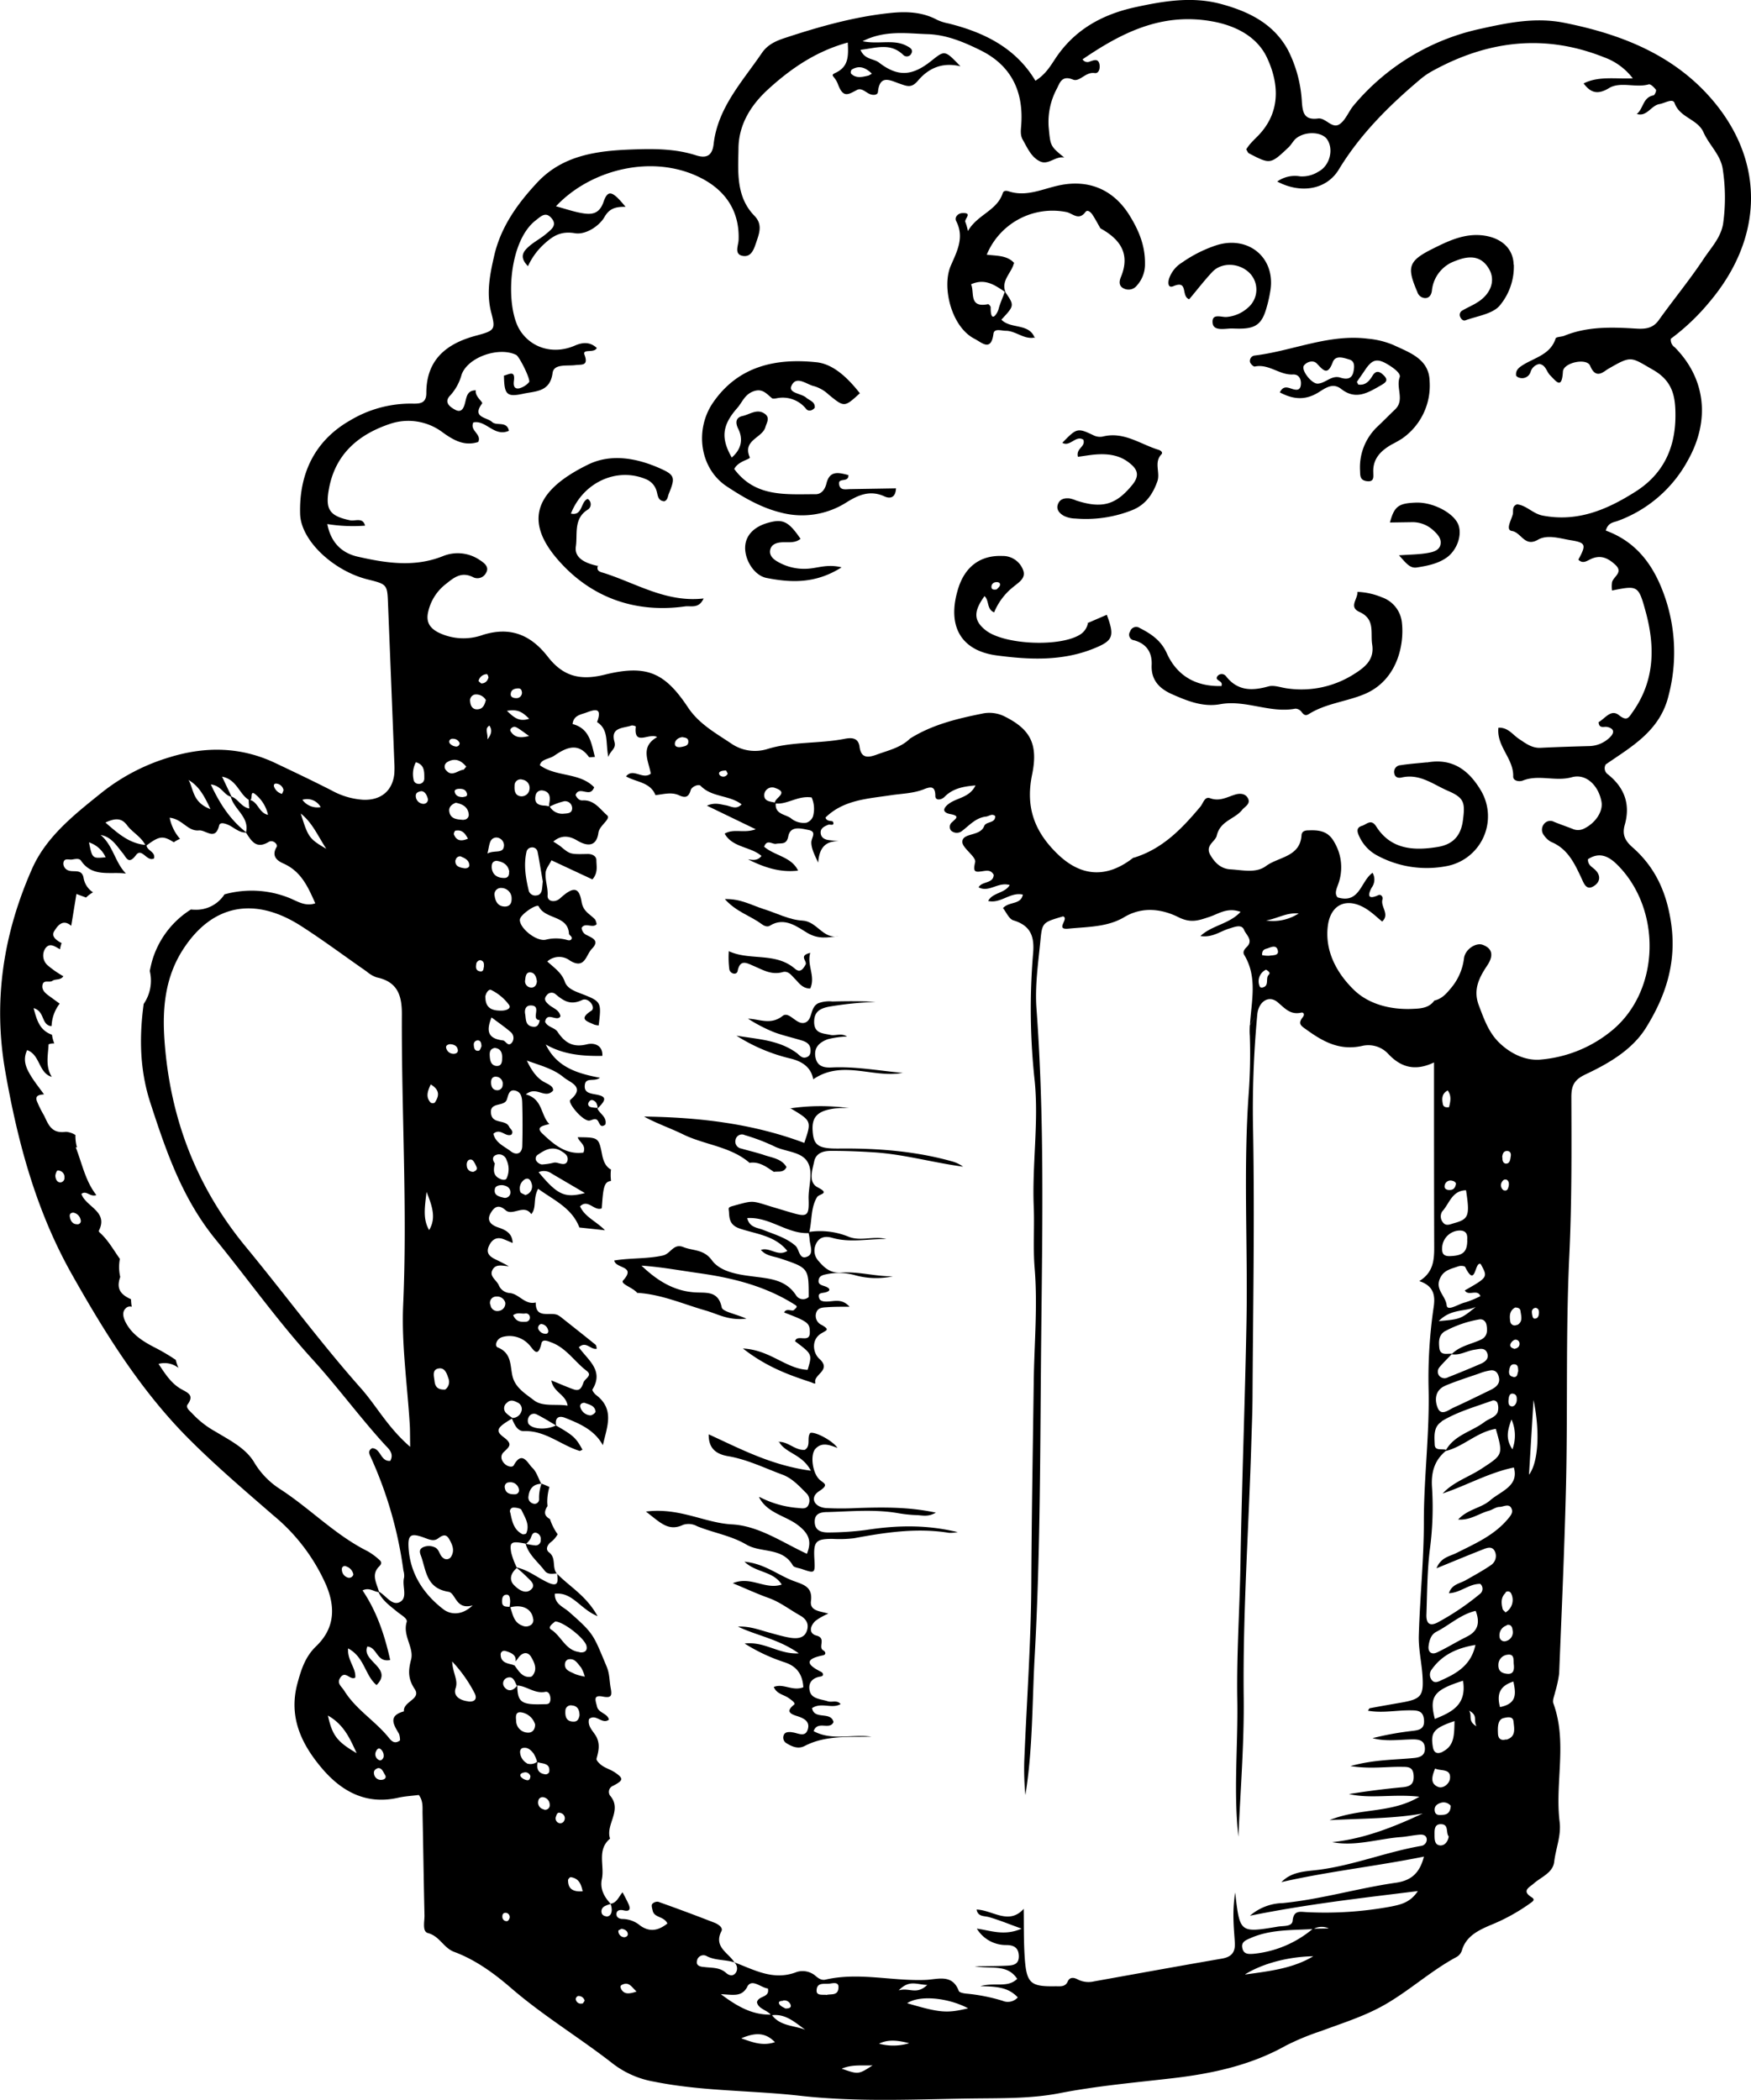 <svg id="Layer_1" data-name="Layer 1" xmlns="http://www.w3.org/2000/svg" viewBox="0 0 440.08 527.7"><path d="M429.72,75.8c13.45-16,13.75-34.77,1.23-50C421.24,14,407.72,8.61,393,5.7c-7.14-1.4-14,0-20.92,1.54a57.28,57.28,0,0,0-31.81,19.19c-1.29,1.49-2,3.64-3.52,4.73-1.95,1.4-3.5-1.63-5.49-1.38-3.43.44-3.85-1.38-4.06-4.15a32.54,32.54,0,0,0-3.5-13.07C320.09,5.94,313.84,2.88,306.87,1c-7.23-1.94-14.33-.75-21.49.8-8.45,1.84-15.35,5.7-20.15,12.94-1.31,2-2.56,4.05-5,5.55h0c-4.94-8.25-12.87-12.16-21.87-14.4A12.14,12.14,0,0,1,235.55,5c-3.71-2-7.68-2.16-11.76-1.74-9.07.94-17.79,3.41-26.4,6.24-2.23.73-4.41,1.62-5.91,3.82-4.9,7.19-11.07,13.72-12.12,22.86-.34,3-1.83,3.7-4.51,2.83-4.67-1.5-9.64-1.64-14.35-1.5-9.24.26-18.7,1-25.57,8.46C130,51.26,125.84,57.1,124.2,64.29c-1.06,4.64-2,9.26-.78,14.1,1.17,4.42,1,4.68-3.68,5.94-7.61,2-12.6,6.12-12.59,14.45,0,2.66-1.7,2.7-3.65,2.65A29.63,29.63,0,0,0,88,105.65c-9,5.13-12.85,13.52-12.57,23.51.19,6.74,8.44,14.31,16.92,16.44,4.91,1.23,5,1.23,5.17,6.13q.81,19.88,1.58,39.75a22.64,22.64,0,0,1,0,3c-.46,4.26-3.35,6.67-7.78,6.51a18.86,18.86,0,0,1-8-2.36c-4.65-2.37-9.36-4.61-14.08-6.85-8.6-4.09-17.41-4.28-26.47-1.52a50.72,50.72,0,0,0-17,8.76c-6.87,5.52-14.07,11.1-17.69,19.26-7.21,16.28-9.88,33.17-6.75,51s7.76,35.11,16.82,51.12C26.27,334.8,35,348.85,46.63,360.76c7,7.11,14.62,13.6,22.17,20.15A47.37,47.37,0,0,1,82,398.41c2.37,5.69,2.07,10.88-2.56,15.32-2.73,2.62-3.74,5.82-4.7,9.37-2.26,8.46,1.06,15.27,6.19,21.31,4.82,5.68,11,9.22,19.1,7.38,1.73-.39,3.54-.48,5.23-.7,1.16,1.56.9,3.19.94,4.75.18,8.52.29,17.05.49,25.57,0,1.54-.59,4,.86,4.38,3,.8,3.91,3.75,6.65,4.75,5.41,2,10.24,5.59,14.33,9.14,8.12,7,17.3,12.5,25.68,19.07a23.58,23.58,0,0,0,10.26,4.4c12.08,2.43,24.43,2.15,36.62,3.53,15.23,1.73,30.62.77,45.92.66,6.37-.05,13-.08,19.25-1.3,9.32-1.82,18.73-2.65,28.13-3.73,10-1.15,19.81-3.21,28.72-8.2a63,63,0,0,1,8.9-3.69c5.08-1.89,10.33-3.54,15.06-6.09,6.68-3.6,12.27-8.91,19-12.52a2.94,2.94,0,0,0,1.4-1.82c1.08-3.41,4-4.84,7-6.14a48,48,0,0,0,10-5.46c.65-.49,1.54-.93.47-1.6-2.62-1.64-.53-2.5.53-3.44,1.9-1.69,4.83-2.68,5.15-5.49.39-3.33,1.79-6.51,1.36-10-1.22-9.87,2-20-1.56-29.76-.3-.81.24-1.93.44-2.89a29.4,29.4,0,0,0,1-4.63c.62-15.25,1.3-30.49,1.69-45.74.52-19.78-.08-39.57.87-59.36.63-13.26.56-26.55.51-39.83,0-3,.84-4.37,3.62-5.68,5.82-2.74,11.61-6.13,15.05-11.55,5-8,7.85-16.44,6.4-26.45-1.14-7.78-4-14-9.66-19-2-1.73-2.65-3.28-2-5.63,1.47-5.15,0-9.35-4.2-12.72a1.87,1.87,0,0,1-.57-2.51c6.31-4.39,13.61-8.33,15.78-17.26a42.79,42.79,0,0,0-.62-23.95c-2.61-8.07-6.91-14.55-15.14-17.56.57-2.06,2-2.05,3-2.43a32.85,32.85,0,0,0,17.69-15.34c5.47-9.79,4.55-20.28-3.35-28.28a2.27,2.27,0,0,1-1-2.16A55.41,55.41,0,0,0,429.72,75.8ZM214.06,17.5c1.71-1.05,3.26-.73,5.06,1a4.74,4.74,0,0,1-.86.5c-1.52.34-3.08.79-4.37-.5A1,1,0,0,1,214.06,17.5ZM92.12,244.12a7.79,7.79,0,0,0,2.57,1.51c5.23,1.09,6.33,4.55,6.31,9.25-.12,24.34,1.41,48.66.33,73-.45,10,1.06,20.16,1.66,30.24.08,1.33.05,2.67.1,5.48h0c-5.67-4.9-8.43-10.26-12.35-14.68-10.18-11.47-19.26-23.82-29-35.63-12.5-15.17-19-32.45-20.39-51.72-.59-8,.1-15.87,4.61-22.9,7.49-11.65,18.21-13.22,29.47-6.11C81.14,236.2,86.56,240.27,92.12,244.12ZM80.6,202.84A4.67,4.67,0,0,1,76,201,3.91,3.91,0,0,1,80.6,202.84ZM82,213.31c-4.31-2.51-4.55-2.9-6.41-8.87C78.49,206.78,79.67,209.67,82,213.31ZM69.36,196.92a2,2,0,0,1,1.9,1.67h0a6.93,6.93,0,0,1-.39.92,2.9,2.9,0,0,1-2-1.84C68.75,197.29,68.9,196.92,69.36,196.92Zm-5,2.85a9.19,9.19,0,0,1,3,5c-2.28-.45-2.51-3.25-4.5-3.72C63.62,200.84,62.67,198.24,64.36,199.77ZM62.51,201h0c0,.69.08,1.42.13,2.18-2-.37-2.76-2.36-4.45-3l-2.38-5C59.52,195.88,60.09,199.52,62.51,201ZM58,200.2c.76,3.19,4.71,5.08,3.84,8.94-3.89-3.07-6.54-7-8.85-12C55.64,197.43,56.26,199.79,58,200.2Zm-5.11,3.14c-4.57-1.73-4.17-5-5.5-7.32C49.87,197.48,51.21,199.7,52.9,203.34Zm-21,4c1.35,1.83,3.57,2.91,4.61,5-4.06-.4-6.88-2.91-10-5.63C28.84,205.63,30.5,205.45,31.93,207.38Zm-5.36,8.1c-3.33.32-3.33.32-4.17-3.75A7,7,0,0,1,26.57,215.48ZM15.19,297.14h0c-.86,0-1.2-.79-1.27-1.53-.05-.48.34-1.44.53-1.44a1.62,1.62,0,0,1,1.75,1.77A1.09,1.09,0,0,1,15.19,297.14Zm4.19,10.52c-1.15,0-1.63-.83-1.82-1.81-.12-.61.07-1.06.85-1.11a2.28,2.28,0,0,1,1.86,1.83A.82.82,0,0,1,19.38,307.66Zm51.05,66.58a20.27,20.27,0,0,1-6.54-6.73c-2.12-3.59-6.18-5.58-9.77-7.76a23.26,23.26,0,0,1-5.66-4.38c-.65-.73-1.91-1.58-1.29-2.44,1.7-2.35,0-2.92-1.59-3.82-2.52-1.42-4-3.74-5.73-6.35a5.65,5.65,0,0,1,5,1,9.89,9.89,0,0,1-.66-2,50.32,50.32,0,0,0-5.2-3.08c-3-1.53-5.93-3.35-7.49-6.54-.52-1.07-.88-2.43.09-3.34a1.45,1.45,0,0,1,1.53-.39,10.91,10.91,0,0,1-.19-1.89l-.21-.11c-2.94-1.35-3.36-3.07-2.5-5.5a10.86,10.86,0,0,1-.09-4.54c-1.6-2.25-2.94-4.71-5-6.56-.14-.13-.35-.4-.3-.49,2.51-4.89-3.26-6-4.37-9.28,1.29-1,2.14.87,3.76.29-2.77-3.53-3.55-7.81-5.18-12l.3,0a10.36,10.36,0,0,1-.38-3.09,5.12,5.12,0,0,0-2.42-.81c-3.6.51-4.37-1.81-5.47-4.1a26.76,26.76,0,0,1-1.84-3.72c-.43-1.42.83-1.48,1.83-1.59-1.14-1.6-2.4-3.14-3.41-4.83-1.11-1.86-2-3.86-.82-6.29,3.32,1.21,2.82,5.75,6.18,6.72-1.65-2.67-.92-5.47-.8-8.17a3.19,3.19,0,0,1,1.43-.22,10.25,10.25,0,0,1-.58-2.19c-3.12-1.13-3.78-3.62-4.62-6.69,2.81.8,1.9,3.89,4.15,4.48a1.26,1.26,0,0,0,.38,0A9.78,9.78,0,0,1,15,252.22c-.87-.62-1.73-1.26-2.6-1.89s-2-1.46-1.71-2.84,1.71-.45,2.48-1,2-.07,2.76-1.15a25.23,25.23,0,0,1-3.9-2.7,3.28,3.28,0,0,1-.61-4.34c1.14-1.54,2.52-.33,3.66.26a9,9,0,0,1,.4-1.55c-1.28-.7-2.68-1.65-1.85-3s2.15-3.18,4.27-1.35c.42-2.53.83-5.07,1.31-8l2.42.9a7.85,7.85,0,0,1,1.75-1.31A5.38,5.38,0,0,1,21,220.59c-.42-2.28-2.39-1.35-3.72-1.81A1.88,1.88,0,0,1,15.92,217c.12-1.53,1.34-.85,2.23-1s1.79-.34,2.22.31c2.88,4.25,7.37,2.69,11.29,3.22-2.76-2.79-3.23-7.07-6.37-9.7,2.76.5,4,2.71,5.54,4.55.94,1.11,1.44,3.05,3.34.52,1.48-2,2.74,1.78,4.54.83.43-1.67-1.72-1.92-1.88-3.26,3.13-2.33,4.08-2.58,6.85-.8a7.67,7.67,0,0,1,1.57-.86,11.49,11.49,0,0,1-2.61-5.31c3.23.33,4.53,3.47,7.36,3.19,1.74-.17,4.1,2.74,5.08-1.24.23-1,1.69-.45,2.62,0,1.32.7,2.48,1.81,4.12,1.78h0c1.37,2.13,2.59,4.24,5.71,2.35,1.09-.65,2.38.63,2,1.26-1.4,2.34.17,3.49,1.71,4.17,4.49,2,6.18,5.92,8,10-2.39.83-4.32-.4-6.29-1.25a25.4,25.4,0,0,0-16.53-1,8.46,8.46,0,0,1-7.44,3.86,8.81,8.81,0,0,1-1-.06A22.75,22.75,0,0,0,38.09,242q-.24,1-.45,2a10.34,10.34,0,0,1-1.53,8.3c-1.14,8.37-1,16.74,1.73,25,3.9,12,7.94,23.84,16.28,34.1,8.14,10,15.66,20.58,24.36,30.15,6.33,6.94,11.85,14.5,18.16,21.43,1,1.08,2.47,2.24,1.46,4.14-2.48.26-2.36-3.12-4.56-3.18-1,.52-.81,1.28-.47,2a101.49,101.49,0,0,1,8.32,28.76,4.44,4.44,0,0,1,.17,1.75c-.59,2.07,1,5-1,6.12S97.05,401,95.25,400c-.59-2.11-2-4.29,0-6.29.82-.81.64-1.25,0-1.79a16,16,0,0,0-2.9-2.11C84.24,385.75,78,379.16,70.43,374.24Zm18.38,21.45a1.1,1.1,0,0,1-1.32.79,2.13,2.13,0,0,1-1.57-2.12.74.74,0,0,1,1.14-.69A2.6,2.6,0,0,1,88.81,395.69Zm-6.4,35.44c4.07,2.28,5.57,5.87,7.23,9.45C84.67,437.68,83.53,436.13,82.41,431.13Zm13.7,16.13A1.74,1.74,0,0,1,94,445.75c-.11-.54.1-1.11,1-1.41h0c1-.09,1.32,1,1.79,1.75C97.17,446.69,96.74,447.17,96.11,447.26Zm-1.66-7c.2-.53.59-1.11,1.18-.72a2.16,2.16,0,0,1,.77,2.06h0c-.23.57-.68,1-1.25.65A1.59,1.59,0,0,1,94.45,440.25Zm7.07-10.18c-4.1,1.12-2.57,3.37-1.23,5.66a4.59,4.59,0,0,1,.24,1.64c-1.54,1.16-2.38-.16-3-.91-3.4-4.1-8.13-6.94-11-11.56-.73-1.18-2.09-1.93-.86-3.49s2.36.94,3.62.17c.22-2.42-2-4.23-1.81-7.34,4.18,2.22,4.23,6.81,7.16,9.22,4.28-4.31-3.87-5.94-2.32-9.69,2.55.2,2.28,4.08,5.75,3.39-1.38-6.17-3.32-12.1-6.95-17.49,1.69-.82,2.78.3,4,.42,1,2.15,3,3.54,4.76,5,.95.76,2.6,1.66,2.34,2.5-1.09,3.46,1.9,6.45,1.09,9.49-.75,2.83-.76,4.85.93,7.4S101.26,427.58,101.52,430.07Zm9.93-25.64c-5-3.85-8.34-8.92-8.76-15.39-.22-3.39.54-3.86,3.93-2.62,1.16.43,2.36,1,3.42.23s2-1.36,2.85.12,1.43,2.89.47,4.45a1.31,1.31,0,0,1-2,.27c-1-.72-.9-2.23-2.19-2.69a3.53,3.53,0,0,0-2.92.06c-1.21.65-.58,1.69-.29,2.57,1.18,3.65,1.38,7.73,6.77,8.59,1.83.3,1.8,4.68,6.07,3.41h0C115.8,406.29,112.91,405.58,111.45,404.43Zm-6.93-212.88c2.23.61,2.11,2.42,2.12,4.06a1.34,1.34,0,0,1-1.59,1.36,1.23,1.23,0,0,1-1.12-1.15,6.36,6.36,0,0,1,.59-4.27Zm12.66,1.11c-.46.51-.58.76-.73.77-1.44.18-2.87,1.86-4.31.16a1.32,1.32,0,0,1,.24-2.06C114.16,190.46,115.74,190.9,117.18,192.66Zm-3.45-7a1.74,1.74,0,0,1,1.79,1.08.86.86,0,0,1-1.12.83,2.24,2.24,0,0,1-1.36-.77C112.69,186.23,113.08,185.68,113.73,185.64ZM115.08,264c0,.61-.6.87-1.2.83a1.88,1.88,0,0,1-1.7-1.32c-.26-.72.28-1,.88-1.1h0C114.1,262.45,115,262.83,115.08,264Zm-.58-55.24c1.69-.33,2.42.74,3.11,2h0c-1.68.73-2.89.56-3.52-1.06C114,209.43,114.3,208.76,114.5,208.72Zm0,7.44a1.16,1.16,0,0,1,1.23-1h0c1,.43,2.17.88,2.22,2.25,0,.62-.69.82-1.25.75C115.47,218,114.3,217.72,114.46,216.16Zm2-10.15c-1.51-.14-3.32-.12-3.59-2.17-.14-1.06.61-1.75,1.65-2.14,1.61.31,3,1,3.23,2.78A1.24,1.24,0,0,1,116.48,206Zm0-5.75c-1,.07-2-.2-2.22-1.3-.11-.61.61-.75,1.17-.77.78,0,1.51.13,1.85,1S117,200.23,116.48,200.26ZM112.7,346.39a2.4,2.4,0,0,1-.8,2.81h0c-2,.12-2.56-.84-2.69-2.14-.12-1.11-.63-2.68.76-3.09C111.72,343.47,112.27,345.06,112.7,346.39Zm-3.44-69.27a1.11,1.11,0,0,1-1,0c-1.3-1.37-.83-2.85,0-4.6C110.69,274,110.33,275.52,109.26,277.12Zm-1.41,32c-1.56-2.71-1.14-5.46-.64-9.58C108.84,303.56,109.55,306.27,107.85,309.14ZM106.23,202a2,2,0,0,1-1.73-2c0-.65.39-1,1.36-1.17h0c.86,0,1.36.85,1.63,1.76S107,202.13,106.23,202Zm11.44,225.56c-1.94-.22-3.86-1.25-3.16-3.31s-.7-3.68-.87-6.71h0a35,35,0,0,1,5.66,8C120.07,427.14,119.08,427.75,117.67,427.59Zm1.22-133.08a1.52,1.52,0,0,1-1.56-1.45c-.14-.82.21-1.78,1.13-1.61.54.1,1,1.13,1.3,1.82S119.52,294.31,118.89,294.51ZM133,180.64c-2.51.78-3.7-.21-5.59-2C130.31,178.12,131.48,179.13,133,180.64Zm-4.61-6.5c.2-.84.91-1.09,1.73-1.14s1,.42,1.07,1.05h0a1.37,1.37,0,0,1-1.42,1.4C129.15,175.45,128.12,175.25,128.4,174.14Zm-3.4,116a2,2,0,0,1,2.34,1.42,5.46,5.46,0,0,1,0,4.56c-.21.5-1,.43-1.56.17-1.94-.81-1.75-2.35-1.4-3.9h0C123.64,291.37,123.71,290.47,125,290.15Zm-.63,8.69c.15-.8,1-1,1.85-1,1.3.14,2.23.8,2.05,2.13a1.37,1.37,0,0,1-1.79,1C125.36,300.7,124.07,300.36,124.37,298.84ZM124,284.92h0c1.79-1.54,3,.91,4.53.23.68-.92-.26-1.33-.57-2-.93-1.91-4.14-.57-4.54-3.23-.46-3.13,3.22-1.67,3.95-3.56.38-1,.49-2.7,2.16-2.27s1.7,2.1,1.73,3.45q.14,5.22,0,10.46c-.06,2.05-1.6,2.34-2.88,1.33C126.77,288.09,124.54,287.23,124,284.92Zm2.2-19.05c0,.95-.08,2.15-1.53,2-1.19-.16-1.48-1.25-1.56-2.23s-.13-2,1.21-2.29h0C125.89,263.5,126.24,264.61,126.21,265.87Zm.13,6.71h0a1.34,1.34,0,0,1-1.41,1.41c-1.16-.07-1.5-1-1.5-2s.5-1.49,1.35-1.4A1.75,1.75,0,0,1,126.34,272.58Zm5.56,23.8c.91-.49,1.45.11,1.7,1a2.22,2.22,0,0,1-1.57,2.94c-.38-.24-1.19-.46-1.25-.82A2.67,2.67,0,0,1,131.9,296.38Zm1.42-43.7c3.13-.07-.1,3.54,2.33,3.69-.21,1.21-.66,1.77-1.64,1.66-2-.23-1.79-1.84-2-3.14C131.76,253.78,132.13,252.7,133.32,252.68ZM132,246.23c.09-.94.26-2.09,1.53-1.83,1,.21,1.28,1.31,1.41,2.21-.07.94-.58,1.59-1.39,1.57A1.58,1.58,0,0,1,132,246.23Zm-1.33-15.11h0c0-1.26,4.33-4.13,4.73-3.34,1.64,3.33,7.32,2.19,7.6,6.85,0,.4,1,.77.64,1.36s-1.09.2-1.67.09a10.4,10.4,0,0,0-4.74.06C134.92,236.74,130.59,233.32,130.65,231.12Zm4.48-16.91c.46,2.49.87,5,1.27,7.31h0c-.08.76-.12,1.35-.2,1.93-.12.82-.48,1.5-1.42,1.58a1.7,1.7,0,0,1-1.89-1.12c-.77-3.21-1.33-6.46-.6-9.77a1.39,1.39,0,0,1,1.19-1.16A1.36,1.36,0,0,1,135.13,214.21ZM134.59,200a1.54,1.54,0,0,1,1.68-1.36c1.81.22,2.11,1.51,1.81,3.06a7.46,7.46,0,0,0-.1.95,5.13,5.13,0,0,0-1-.19C135.32,202.41,134.23,201.89,134.59,200Zm-1.54-1.48a2,2,0,0,1-2.33,1.57h0c-1.33-.27-1.47-1.5-1.39-2.62a1.51,1.51,0,0,1,2-1.53A2.09,2.09,0,0,1,133.05,198.51Zm-4.7-14.7c-.26-.41,0-.75.4-1,.72-.36.81-.34,4.21,2.14h0C130.69,185.57,129.3,185.29,128.35,183.81Zm-1.42,44c-1.74,0-2.41-1.23-2.61-2.67a1.61,1.61,0,0,1,1.65-2,2.61,2.61,0,0,1,2.59,2.22h0C128.74,227.1,128.05,227.8,126.93,227.82Zm1-8.73c.11.78-.21,1.59-1.22,1.55-1.74,0-3-.82-3.13-2.67,0-.7.07-1.56,1.23-1.64C126.46,216.57,127.73,217.32,128,219.09Zm-5.42-4.62c.55-2.07.4-3.79,2.16-4a2,2,0,0,1,2,1.88C126.65,214.71,124.37,213.53,122.56,214.47Zm0-28.72c.17-1.52-.8-2.62.5-3.4C123.54,183.22,123.8,184.1,122.57,185.75Zm.18-15.31a1.72,1.72,0,0,1-1.77,1.31h0c-.22-.23-.68-.53-.63-.67a2.19,2.19,0,0,1,2.13-1.66A1.4,1.4,0,0,1,122.75,170.44Zm-.6,5.54c-.24,1-.66,2-1.63,2.21-1.4.35-2.19-.52-2.29-1.85a1.53,1.53,0,0,1,1.1-1.79A2.79,2.79,0,0,1,122.15,176Zm-1.06,86.92c-.15.27-.35,1.09-.69,1.15-1.05.19-1.22-.68-1.26-1.47a1,1,0,0,1,1-1.12c.7,0,.88.59.93,1.44Zm.53-19.8c0,.57-.19,1.17-.94,1-1-.16-1.07-.92-.94-1.7a1.12,1.12,0,0,1,1.06-1.1C121.83,241.58,121.61,242.42,121.62,243.1Zm.4,7.5h0c.06-.82.79-2.18,1.53-1.79a12.34,12.34,0,0,1,4.45,3.73c.65,1-.9,1.45-1.92,1.44C123.93,254,122,253.54,122,250.6Zm1.53,5.05h0c1.84,1.39,3.41,2.45,4.82,3.68a1.93,1.93,0,0,1,.36,2.67c-1,1.22-1.57-.45-2.24-.53C122.57,261,122.16,259.1,123.55,255.65Zm-.29,72.18a1.57,1.57,0,0,1,1.56-2A2.11,2.11,0,0,1,127,327.4a1.9,1.9,0,0,1-1.69,2.05A1.73,1.73,0,0,1,123.26,327.83Zm3,8.19a6.62,6.62,0,0,1,6.62,1.75c1.08,1,2.31,4,3.27-.2.27-1.15,1.62-.54,2.56-.18,3.73,1.42,5.78,4.84,8.8,7.12,1.55,1.18-.43,1.91-.78,2.87-.44,1.19-.84,2.35-2.46,1.79s-3.33-1.33-5.65-2.26h0c.56,3.07,3.62,3.44,4.1,6.33-3-.47-6.27.35-8.46-1.34s-4.77-3.19-5.42-6.17c-.6-2.7-.19-5.73-3.73-7.13C124.32,338.28,124.66,336.48,126.28,336Zm2.71-5.44h0c1.08-.88,2.12-.34,3.07-.49a1,1,0,0,1,1.2.92,1.05,1.05,0,0,1-1.07,1.16C131,332.22,129.78,332.27,129,330.58Zm7,2.14h0a1.93,1.93,0,0,1,1.76,1.29c.26.54.15,1.21-.58,1.18A2,2,0,0,1,135.3,334,1,1,0,0,1,136,332.72Zm13.67,22.18c0,.26-.9.87-1.27.79a2.84,2.84,0,0,1-2.47-2.11c-.13-.65.28-1,1-1.06C148.15,353,149.62,353.23,149.68,354.9Zm-9.91,3.34c-2.29,1.15-5.92,1-6.87-.48a1.88,1.88,0,0,1,.07-1.6,1.45,1.45,0,0,1,2-.72C136.6,356.31,138.17,357.29,139.77,358.24ZM131,354.81a2.39,2.39,0,0,1-2.17,1.54,9.84,9.84,0,0,1-1.68-1.29,1.69,1.69,0,0,1,.25-2.52c.84-.87,1.75-.56,2.62-.1A1.79,1.79,0,0,1,131,354.81Zm3,52a1.46,1.46,0,0,1-.55,1.54,2.19,2.19,0,0,1-2.21.17c-2.17-.82-2.34-2.85-3-4.59C131.27,403.13,133.64,404.28,134,406.84Zm-4.14-12.79a29,29,0,0,1,2.44,2.16c.9.93,2.55,2.07,1.15,3.3s-3.12,0-4.13-1C127.82,397.07,128.34,395.39,129.88,394.05Zm0-.14a18.79,18.79,0,0,1-1.37-3.66c-.48-2.7,0-3,3.61-2.29.75,2.8,3.11,4.58,4.79,6.8.81,1.07,2,.73,3.14.69.14,1.75.59,3.72-2.55,2.17C134.94,396.38,132.7,394.53,129.85,393.91Zm3.44-7.16c.33-.68.44-1.65,1.38-1.54A1.6,1.6,0,0,1,135.9,387a1.26,1.26,0,0,1-1.5,1.35c-.74-.06-1.47-.23-2.2-.36A5.32,5.32,0,0,0,133.29,386.75ZM132.83,376c.25-1.9,1.22-3.08,3.25-3.11a10.5,10.5,0,0,0-.59,3.82,1.13,1.13,0,0,1-1.58,1.12A1.58,1.58,0,0,1,132.83,376Zm-.57,9.34c-.08.19-.79.32-1,.19-2.17-1.12-2.56-3.26-3-5.35a.91.91,0,0,1,.68-1.31,4.42,4.42,0,0,1,1.66.25.76.76,0,0,1,.46.34C131.91,381.32,133.22,383.12,132.26,385.34Zm-1.83-11a1,1,0,0,1-1.06,1.18c-1.29.05-2.38-.31-2.52-1.8a1.09,1.09,0,0,1,1.06-1.19,2.17,2.17,0,0,1,2.52,1.81Zm-3.28,26.42c1-.12,1,.85,1.07,1.57a8.27,8.27,0,0,1-.16,1.48c-.87-.06-1.87.06-1.88-1.3C126.16,401.76,126.31,400.86,127.15,400.77ZM127,414.9c1.59.43,2.87,1.1,2.54,2.65.22-.29.49-.55.69-.86,1-1.47,2.42-1.73,3.27-.27s1.68,3.19.24,4.79c-.26.29-1.14.26-1.63.09-1.37-.49-2-1.76-2.85-2.83l-.06,0a1,1,0,0,1-.07.15,1,1,0,0,1,0-.17l-.46-.14c-1.37-.32-2.79-.63-2.83-2.42A.9.9,0,0,1,127,414.9Zm.55,67.88a1.06,1.06,0,0,1-1.28-.91h0c-.07-.63.1-1.17.83-1.17a1.06,1.06,0,0,1,1,1.15C128.08,482.18,127.77,482.73,127.51,482.78ZM126.79,424a1.49,1.49,0,0,1,.73-2.38c1.53-.48,1.83,1,2.38,2h0a.79.79,0,0,1-.15.27C128.82,424.94,127.68,425.13,126.79,424Zm2.93,8.43c-.08-.93-.23-2.24,1.16-2.12a4.33,4.33,0,0,1,3.61,3.06c0,1.43-.81,2.1-1.79,2.05A3,3,0,0,1,129.72,432.46Zm3.58,14c-.06.65-.33,1.11-1,.91a2.61,2.61,0,0,1-1.37-.8c-.46-.66.2-1,.72-1.09a1.3,1.3,0,0,1,1.67,1Zm-.89-3.32a3.4,3.4,0,0,1-1.7-2.86,1.1,1.1,0,0,1,.48-.91c1.36-.42,2.24.45,2.94,1.36a8.3,8.3,0,0,1,.86,2.05A2.7,2.7,0,0,1,132.41,443.16Zm4.25,11.59a1.73,1.73,0,0,1-1.37-2.12,1.08,1.08,0,0,1,1.18-.94,1.91,1.91,0,0,1,1.69,1.88A1.14,1.14,0,0,1,136.66,454.75Zm-1.53-11.84c1.32.42,3.23.18,2.9,2.47a1.06,1.06,0,0,1-.87.58C135.26,445.71,134.81,444.52,135.13,442.91Zm3.17-15.46c-.18,1-.93.86-1.77.88-5.47.18-6.47-.46-6.52-4.71,2.44.16,4.38,2.15,7.08,1.6C138.07,425,138.49,426.42,138.3,427.45Zm3.57,29.95a1.09,1.09,0,0,1-1.26.83h0a1.23,1.23,0,0,1-.86-1.72c.16-.49.35-1.14,1.15-.84A1.35,1.35,0,0,1,141.87,457.4Zm.23-27.48a1.36,1.36,0,0,1,1.64-1.28c1.47.11,1.91,1.18,1.91,2.52h0c-.17.75-.43,1.54-1.41,1.54C142.35,432.7,142,431.42,142.1,429.92Zm.67,42.61c0-.26.48-.76.67-.74,2.07.31,2.62,1.76,3,3.55h0C144,475.48,142.77,474.68,142.77,472.53Zm3.54,31a1.25,1.25,0,0,1-1.6-1.14.92.92,0,0,1,.54-.72,1.55,1.55,0,0,1,1.69,1.17h0C146.73,503.09,146.55,503.5,146.31,503.54Zm.67-82.13a14.5,14.5,0,0,1-2.51-.67c-1.16-.62-2.8-.94-2.44-2.81a1.24,1.24,0,0,1,.71-.83c1.74-.43,2.39,1,3.29,2a9.16,9.16,0,0,1,.95,2.31Zm-1.3-6.17c-3.55-.37-4.56-4-7.14-5.64-1-.62.4-1.55,1-2.05,2,0,7.34,4.16,7.85,6.08C147.73,415,146.77,415.36,145.68,415.24Zm6.67,66.39a1.32,1.32,0,0,1-1-.51,1.45,1.45,0,0,1,.59-2,6.26,6.26,0,0,1,1.52-.56,4.32,4.32,0,0,1,.29,1.54C153.7,480.87,153.36,481.66,152.35,481.63Zm3.06,3.66c0-.17.53-.35.81-.52h0c.79.14,1.5.49,1.57,1.3.05.6-.63.92-1.13.8A1.56,1.56,0,0,1,155.41,485.29Zm.69,14.55c-.24-.44-.2-.79.25-1,1.78-.85,2.39.6,3.64,1.7C157.85,501.24,156.8,501.09,156.1,499.84Zm19.13-7.27a1.65,1.65,0,0,1,2.45-.89c2.17,1.1,4.62.81,6.85,1.53a2,2,0,0,1,.48,2.48c-.67,1.14-1.76.87-2.52.18-1.64-1.48-3.66-1.23-5.6-1.5C176,494.25,174.77,494,175.23,492.57Zm12.58,6.75c1.19-2.13,3.4.26,5.19.46.52,2.41-2.41,1.73-2.75,3.47.37,1.69,2.43,1.88,3.44,3.1-4.42.06-8.06-1.79-12.51-5.14C184.43,501.31,186.39,501.88,187.81,499.32Zm-1.45,12.95c2.76-1.1,5.61-1.9,8.41,1C191.61,514.28,189,513.17,186.36,512.27Zm7.72-5.78c3.46-.39,5.79,1.88,8.31,3.66C199.6,509,196.17,509.2,194.08,506.49Zm2.73-3.68a1.66,1.66,0,0,1,1.87,1c.26.72-.19,1-1.28,1h0c-.34-.23-1.17-.51-1.52-1.07C195.43,502.91,196.32,502.84,196.81,502.81Zm10.8-1.44h0c-1-.05-2.37.19-2.37-1,0-2.35,2.11-1.59,3.49-1.84,1-.16,2.14-.32,2,1.11C210.6,501.66,208.77,501,207.61,501.37Zm4,18.53c2.68-1.08,5-.68,7.7-.8C215.74,521.36,215.74,521.33,211.61,519.9Zm9.39-6.29c2.27-1.07,4.58-.82,7.51-.08A13.71,13.71,0,0,1,221,513.61Zm4.94-13.43c2.69-2.66,4.4-1.36,7.12-1.3C230.32,501.42,228.62,499.44,225.94,500.18Zm2.11,3.26c3.11-2,10.06-1.41,15.28,1.32C237.93,506,236.25,505.83,228.05,503.44Zm84.2-13.8c-.37-1.54.85-2,1.95-2.48,5-2.25,10.37-2,15.66-2.31A27.2,27.2,0,0,1,315.1,491C313.86,491.09,312.62,491.18,312.25,489.64Zm.72,6.56c4.42-2.71,10.76-4.41,17.1-4.52C325,494.65,319.37,495.33,313,496.2Zm17.28-11.45a4.34,4.34,0,0,1,3.73-.06ZM314.12,257.64c-.05.88-.07,1.76,0,2.63a137.73,137.73,0,0,1-.26,14.21c-1.41,19.22-.23,38.45-.58,57.66-.37,20.21-1.17,40.41-1.51,60.62-.19,11.47-1,23-.8,34.46s-1,22.91.28,34.35c.5-11.66,1.46-23.31,1.33-35-.25-21.61,1.32-43.17,1.94-64.76.11-3.57.26-7.14.28-10.71.12-22.19.54-44.39.15-66.57A254.72,254.72,0,0,1,316,254.89m0,0c.31-3.13,2.87-4.95,5.14-3,1.88,1.59,3.18,3.2,5.9,2.59.6-.13.92.47.42,1.1-1.4,1.78-.48,2.2,1.19,3.39,4.19,3,8.24,5.07,13.67,3.88a6.81,6.81,0,0,1,6.53,1.94c3.07,3.31,6.65,4.56,11.56,2.21,0,15.8,0,31.13.05,46.45,0,3.26-.22,6.32-3.75,8.5,4,1.31,4,4.1,3.57,6.84a122,122,0,0,0-1.24,20c.3,11.32-1.2,22.5-1.18,33.77,0,9.48-1,18.95-1.27,28.43-.1,3.31.67,6.62.91,9.93.37,5.34-.27,6.09-5.58,7-2.55.44-5.1.89-7.65,1.37-.14,0-.24.3-.47.62,3.7.67,7.3-.16,10.89-.09,1.81,0,3.06.25,3.21,2.46s-1.16,2.51-2.94,2.71a77.26,77.26,0,0,0-10,1.82c3.39.92,6.78.35,10.15.31,1.58,0,2.86.27,3,2.08s-1,2.41-2.58,2.58c-5,.51-10.06.37-16.12,2.05,5.1.79,9.09.1,13.05.19,1.48,0,2.68.05,2.82,2.11s-.66,2.79-2.63,3c-4.56.42-9.1,1-13.62,1.73,5.55,1.26,11.15-.08,17.7.67-7.13,4.27-14.81,2.74-22.58,5.88,8.67-.44,16.07-.36,23.43-1.67-7.31,3.41-14.69,6.35-22.77,7.21,5.88,1.12,11.52-.84,17.25-1.28,1.61-.12,3.18-.49,4.79-.61.78-.06,1.68.14,1.74,1.17a1.63,1.63,0,0,1-1.42,1.66c-8.68,1.5-16.93,4.86-25.71,6-3.29.41-6.79.4-9.4,3.1,11.67-2.68,23.56-3.94,35.82-6.41-1.08,4.18-3.21,6-7,6.56-9.55,1.36-18.84,4.17-28.49,5.12a13,13,0,0,0-8.24,3.18c14.58-2.95,28-4.44,42.2-6.2-1.92,2.91-4.34,3.39-6.71,3.88a90.83,90.83,0,0,1-21.08,1.42c-1.76-.06-3.41-.63-3.69,2.19-.15,1.48-2.28,1.22-3.65,1.44-9.62,1.6-9.62,1.6-10.78-8.57-.79,5-.33,8.8-.09,12.56.15,2.41-.77,3.62-3.23,4.05-10.72,1.85-21.42,3.8-32.13,5.72a6,6,0,0,1-4.1-.47c-.89-.48-2-.74-2.54.52-.65,1.42-1.91,1.17-3.09,1.18-6.39.11-7.32-.72-7.75-7.72-.24-4-.16-7.93-.22-11.74-3.74,4.18-7.84.31-11.84.18.32,1.85,1.87,1.55,3.17,1.92,2.46.7,4.83,1.69,8.13,2.88-4.36,1.93-7.81.45-11.24,0a8.54,8.54,0,0,0,7.39,4.12c1.85,0,3.09.63,3.16,2.71.07,2.36-1.64,2.41-3.26,2.49-2.2.1-4.41.09-7.81.14,4.32.74,8.16-.61,10.66,3.16-2.41,2.36-5.64.81-9.25,1.83,3.84.12,6.89.15,9.4,2.83a3.34,3.34,0,0,1-3.8.86,45,45,0,0,0-8.84-1.78c-.77-.05-2-.26-2.19-.7-1.61-4.35-5.3-2.91-8.26-2.78-8.41.37-16.81-2-25.22-.07-1.1.26-1.91-.41-2.68-1.07a5,5,0,0,0-4.56-.85c-5.84,2.3-10.64-.53-15.68-2.42-1.49-2.43-5.3-3.87-3.24-7.86.45-.89-.87-1.75-1.77-2.1q-7-2.73-14.1-5.25a1.72,1.72,0,0,0-1.55.56c-.24.38,0,1.11.13,1.66.4,1.85,2.82,1.35,3.7,3.23-2.17,1.7-4.32,2.3-6.83.53a7.07,7.07,0,0,0-4.42-1.67c-.92,0-1.64-.46-1.55-1.36s1-1,1.81-.8c1.53.37,1.77-.34,1.24-1.54-.44-1-1-2-1.52-3-1,1.12-1.37,2.6-3,2.88-1.64-1.76-2.72-3.74-2.2-6.22.72-3.38-1.34-7.3,2.06-10.15-1.21-3.59,3.17-7.13,0-10.81a1.64,1.64,0,0,1,.79-2.48c2.58-1.36,2.66-1.83.38-3.38-1-.66-2.2-1-3.18-1.68-.61-.42-1.52-1.31-1.39-1.75.47-1.75.89-3.38.11-5.17-.67-1.58-2.46-2.73-2-4.77,1.74-1.48,3.26,1.45,5,.14-.35-1.63-2.58-1.61-3-3.3-.31-1.43-1.11-3,1.45-2.5,2.13.41,2.37-.15,2-2.12s-.22-3.51-1.05-5.49c-3.36-8-3.1-8.12-9.5-13.74-1.39-1.22-3.58-1.89-3.49-4.49,4.41-.5,6.26,3.77,10.74,5.64-2.84-5.17-7.07-7.44-10.2-10.68-1.36-1.51-.09-3.91-2-5.36-1-.75-.37-1.91.42-2.55a6.29,6.29,0,0,0,1.74-2,14.15,14.15,0,0,1-1.93-3.82l-.09-.05c-1.44-.83-1.35-1.81-.66-3a1.09,1.09,0,0,1,.13-.17c0-.35-.06-.71-.06-1.07a13.53,13.53,0,0,1,.55-3.77,21,21,0,0,0-2.09-.87c-.71-1.36-1.18-3-2.25-4s-2.49-4.45-4.61-.61c-.35.65-1.49.34-2.13-.19-1.06-.89-1.37-2.18-.42-3.09,1.47-1.4,2.34-2,0-3.75-2.18-1.63-1.68-2.46,2.08-4.67.62,1.45,1.33,3.18,3,3.13,5.42-.18,9.31,3.56,14.06,5l.66-.31c-1.61-3-2.35-3.63-6.6-6.07-.39-1.82.52-2.64,2.23-1.95,3.65,1.46,7.35,3,9.5,6.88,1-4.54,3.08-9-1.72-12.63-.43-.32-1-1.16-.91-1.36,3-4.81-1.22-7.48-3.41-10.62,1.85-1.7,3,.75,4.52.36-.11-.34-.09-.79-.32-1-2.77-2.25-5.58-4.46-8.38-6.68a6.61,6.61,0,0,0-1-.71c-1.89-1.06-5.72,1.16-5.65-3.23-2.73.67-4.15-2.15-6.53-2.37a3.23,3.23,0,0,1-2.78-2c-.55-1.22-2.26-2.14-1.67-3.58.76-1.91,2.66-1.23,4.21-1.16-1-.54-2.07-1.11-3.13-1.61-1.54-.73-2.76-1.58-1.84-3.53.77-1.65,2-2.34,3.78-1.61.72.29,1.44.61,2.16.91-.09-2.33-1.56-3.22-3.64-3.91-1.42-.47-3.09-1.49-1.92-3.54.89-1.59,2-2.38,3.76-.8s4.66-1.64,6.48,1c1.4-1.63.37-3.84,1.72-6.37,4,2.9,8.49,4.81,10.37,9.73l6.43.69c-2.2-2.26-5.08-3.34-6.26-6,2-2,3.56,1.3,5.45.49.35-4.86.49-6.74,2.31-6.86,0-.44-.07-.89-.07-1.35s0-1,.09-1.54c-1.24-.63-1.89-1.92-2.25-3.76-.84-4.33-.93-4.31-6.13-4.36.38,1.26,2.2,1.92,1.45,3.86-4.45.61-7.55-2.15-10.34-4.79-1.88-1.78.57-2,1.76-2.39-2.23-2.22-1.6-6.28-5.9-7.44,2.75-2.25,4.7,1.29,6.83-.93.2-1.17-1.33-1.65-2.39-2.27-1.35-.8-2.73-2.21-4.19-5.3,3.49,1.26,6.73,2.09,9.26,4.21,1.63,1.35,5.54,2.39,1.68,5.65-.77.66,2.71,4.91,4.51,5.22.81.14,1.84-1.06,2.54.28.39.74.65,1.56,1.75.72.46-1.88-1.37-2.67-2-4,2.37-2.34,2.32-3.09-.56-3.59-1.72-.3-2.79-.63-2.61-2.33.22-2.09,2.36-.74,3.81-1.84-5.75-1.08-10.9-2.68-13.62-8.36,4.43,2.54,9.21,2.95,14.22,2.86.14-2.64-2-3.37-3.85-2.91-3.55.9-5.61-.43-7.41-3.14-.74-1.11-2.55-1.14-3.13-2.53.49-2.66,3,.15,3.86-1.38-.3-1.63-1.85-2-2.86-2.86-.73-.64-1.54-1.37-.57-2.44a1.49,1.49,0,0,1,2.15-.28c2,1.66,3.73,2.93,6.73,1.5,1.63-.78,3.52,1.91,2.32,2.69-3.38,2.18-1,2.68.73,3.5a4.37,4.37,0,0,0,1.11.19c.72-6,.74-6-4.86-8.15-1.57-.6-3.14-1.32-3.66-2.84-.74-2.16-2.52-3.39-4.4-5.07a4.44,4.44,0,0,1,5.69-.23c3.82,2.33,4-1.47,5.56-3,1.91-2,.18-2.63-1.31-3.39a2.16,2.16,0,0,1-1.31-1.83c.91-1.5,2.74.21,3.77-.92a3.41,3.41,0,0,0-.38-1.18c-1.25-1.37-3-1.95-3.4-4.45-.64-3.82-2.11-3.86-5.43-.85-1.28,1.15-3.22.78-3.11-.72.13-2-.67-3.84-.5-5.74.09-1.09,1-2.11,1.47-3.12L148.89,221c1.48-1.7,1-3.35,1-4.82,0-1.09-1.12-1.59-2.21-1.57-4.37.09-4.36.1-6.69-1.82-.59-.48-1.27-.86-1.92-1.3,2-1.7,4-1.48,6.07-.22,2.48,1.46,4.77,1.55,5.26-2,.26-1.88,3.26-3.45,2.16-4.4-1.7-1.45-3.2-3.9-6.11-3.72-.88.06-1.43-.57-1.79-1.36.46-1.29,1.5-1,2.46-.8.77.11,1.58.36,2.22-1.13-3.66-3.81-9.54-2.54-13.66-5.55.34-1.57,2.33-1.53,3.58-2.37,2.91-2,6-3.55,8.75.29.13.18.75,0,1.51,0-.92-3.56-1.36-7.15-5.61-8.27.2-2,1.8-2.34,3-2.73,1.83-.61,4.76-2.09,3.15,2.24,3,1.91,2.1,5.09,2.83,8.76.61-1.76,2-2,1.55-3.78-1.08-3.76,2.23-3.39,4.29-4.13a1.84,1.84,0,0,1,1.07.25c-.59,5.14,3.4,1.47,5.36,2.67-4.35,2.45-2.17,5.95-1.59,9.19-2.06,1.62-4.45-1.55-6.22.68,2.52,1.48,6.08,1.4,7.39,4.71,2-.2,4-.86,5.94.05,1.6.73,2.4.47,2.93-1.34.24-.82,2-1.63,2.53-1,2.79,2.87,7.19,2.25,10.25,4.61-1.4,1.45-2.7.44-4,.23s-2.7-.79-4.72.1l12.27,5.93c-3,1.11-5.45-.27-7.81,1.1,2,3.56,6.55,3.23,9.26,5.61-1.06,1.29-2.24,1-3.39.85,4,2,8.05,3.38,12.58,2.83-1.67-3.5-5.86-3.71-8.52-6,.7-2,2.05-.55,3-.74,1.26-.25,2.63.36,3.06-1.86.52-2.74,3.14-2,5-1.63,2.3.42.82,1.88.79,3.13,0,1.65.91,3.31,1.72,5.1.26-3.32,1.49-5.51,5.23-5.37-.87-.1-1.73-.19-2.6-.31-1.1-.14-1.95-.68-2-1.83s.9-1.6,1.88-2c.44-.2,1.66.41,1.24-.73-.16-.41-1.58.05-1.91-1.09,4.55-4.48,10.63-4.73,16.48-5.62,2.72-.41,5.52-.44,8.13-1.45,1.67-.66,3-1.07,3,1.66,0,1.23,1.55,1,2.31.2,2.11-2.13,4.73-2.61,7.79-2.87-1.46,3-4.45,3.06-6.51,4.47-1.31.89-2.33,2.27.22,2.74s1.21,1.21.43,2a1.52,1.52,0,0,0-.32,2.11,2.11,2.11,0,0,0,2.79.12c1.89-1.43,3.45-3.33,6.06-3.61.74-.09,1.44-.84,2.26-.14.11,1.92-2.27,1.27-2.76,2.54-1,2.61-5.27,1.61-5.49,3.84-.15,1.64,3.55,3.81,3.22,5.23-.6,2.57,0,2.55,2,2.24,1-.15,2-.31,2.67.93-.09,2.29-3,1.55-3.79,3.15,2.64,1.38,4.87-1.46,7.82-.58-1.29,2.14-4.32,1.85-5.42,4,3.14.74,5.56-2.33,8.72-1.6-.54,2.63-3.37,1.64-5,3.39.81,1,1.5,2.75,2.64,3.09,4.56,1.38,5.3,4.36,4.91,8.51a167.28,167.28,0,0,0,.44,32c1,10.43-.69,20.95-.26,31.45.21,5.13-.2,10.3.23,15.44.78,9.51-.1,19-.23,28.52-.22,16.82-.53,33.65-.61,50.47-.06,15.05-1.18,30.08-1.78,45.12a69.85,69.85,0,0,0,.29,8.3c1.88-11.57,1.69-23.26,2.34-34.89,1.48-26.73,1.36-53.49,1.64-80.23.28-27.52.84-55-1.19-82.53-.42-5.67.44-11.46,1-17.17.43-4.51.61-4.49,5.68-6,1.64.55-2.15,3.44,1.35,3.09,4.76-.48,9.76-.36,14-2.88,4.69-2.82,9.65-2,13.66,0,3.17,1.59,5.18.77,7.74-.07,2.34-.76,4.52-2.49,7.87-1.27-2.92,3.11-7.12,3.32-10.1,6.07,3,.48,5-1.22,7.26-1.88,1.31-.39,3.12-1.19,3.72.35.47,1.21,2.38,2.56.71,4.24-.56.56-1.16,1.24-.67,2.05,3.39,5.62,1.78,11.66,1.44,17.55m-171.5,34.05c-.31,1.3-1.44.94-2.45.68a2.24,2.24,0,0,0-1-.09,15,15,0,0,1-3.06.46,2.14,2.14,0,0,1-1.38-.95,1.14,1.14,0,0,1,.45-1.53c1.66-1.12,3.34-2.12,5.5-1.09C141.78,289.72,142.94,290.31,142.62,291.69Zm4.35,8.24c-5.12,1.31-6.87.47-11.65-5.26h0a3.36,3.36,0,0,1,3.35.39Zm.94-22.79c.54-1,1.34-.54,1.84,0a3.2,3.2,0,0,1,.42,1.37,7.41,7.41,0,0,1-1.5-.14C148.09,278.24,147.63,277.67,147.91,277.14Zm-9.7-74.38a16.13,16.13,0,0,1,3.55-1.3,1.77,1.77,0,0,1,2,1.74c0,1.36-1.2,1.3-2.15,1.39A3.62,3.62,0,0,1,138.21,202.76ZM173,186.39c0,1-.85,1.13-1.56,1.29s-1.75.18-1.82-.66.73-1.67,1.9-1.77h0C172.1,185.39,173,185.35,173,186.39Zm7.9,7.64c.24-.32,1-.37,1.5-.4.16,0,.33.5.5.77a1.18,1.18,0,0,1-1.31.76C180.93,195.05,180.5,194.51,180.85,194Zm13.89,7.67c-1.26-.31-2.91-.27-2.69-2.17a2,2,0,0,1,2.8-1.47C198.31,199.24,194.79,200.46,194.74,201.7Zm9.2-1.3a7.1,7.1,0,0,1,.33,4.8,2.67,2.67,0,0,1-1.64,1.56,5,5,0,0,1-3.94-1.16c-1.45-1-4-1-3.77-3.67C197.94,202.19,200.51,199.91,203.94,200.4Zm114.38,38c1-.32,2.46-1.16,2.8.53.26,1.26-1.28,1.09-2.14,1.25a7.28,7.28,0,0,1-1.83-.15h0C317.17,238.75,317.81,238.56,318.32,238.4Zm-.14-7.08c3.05-.55,5-2,8.17-1.77A11.82,11.82,0,0,1,318.18,231.32Zm0,12.38h0c.94.58,1,.91.63,1.28-.9.9.31,2.88-1.69,3.21-.17,0-.47-.07-.51-.18A3.21,3.21,0,0,1,318.16,243.7Zm43.67,220.06c-1.44-.16-1.35-1.68-1.36-2.83s0-2.57,1.68-2.5c2,.07,1.1,2.14,1.89,3.09C363.91,462.86,363.05,463.9,361.83,463.76Zm-1.16-19.29h0c1.44.66,4-.09,3.68,2.54-.16,1.3-1.81,2.64-3.09,2C359.31,448.12,360,446.2,360.67,444.47Zm2.05,11.6c-.91.07-2.11.29-2.22-1.13-.09-1.17.79-1.69,1.78-1.94a2.31,2.31,0,0,1,2.26.81C364.55,455.45,363.75,456,362.72,456.07Zm-.16-15.85c-1.18.58-2.23.52-2.51-1.21-.6-3.65.19-4.73,5.45-6.49h0C365.47,435.94,365.59,438.72,362.56,440.22Zm-2-8.19c-1.46-5.71-.31-7.3,7.07-9.65C368.7,428.52,364.78,430.29,360.59,432Zm1.43-9.67c-.65.29-1.51.7-2.15-.09a2.14,2.14,0,0,1-.09-2.7c2.61-3.69,6.34-5.42,11-6.19C369.73,418.55,366,420.62,362,422.36Zm7.21,7.57c2.24,1.18,1,2.35,1.81,3.9C368.79,432.45,370.1,431.26,369.23,429.93Zm-.69-18.57c-2.5,1.22-4.87,2.72-7.39,3.9-1.44.68-2.34-.12-2.14-1.65.18-1.36.6-2.84,1.93-3.52,3.31-1.68,6.09-4.39,9.9-5.27C372.05,407.85,371.44,410,368.54,411.36Zm6-17.93c-2,1.35-4.11,2.5-6.2,3.69-1.49.85-3.51,1-4.22,3.27,2.94-.13,5.07-2.4,7.88-2.35a1.63,1.63,0,0,1-.16,2.58,64.36,64.36,0,0,1-10.44,7.05c-2.22,1.22-3,.16-2.94-1.88.2-5.54.19-11.12.89-16.6a79.25,79.25,0,0,0,.52-15.38c-.26-3.78.59-6.82,3.51-9.22,0,0,0,0,0,.05h0c4.47-1.15,7.82-4.79,12.52-5.56,1.87,6.53,1.82,6.48-3.57,10-3.21,2.12-7.06,3.29-9.78,6.24,6-2,11.54-5.21,17.89-6.53,1.35,4.71-3.33,5.95-6,8.29-2.23,1.93-5.62,2.17-8,4.79,3.06.22,5.2-1.5,7.61-2.17,1-.26,1.85-1,2.81-1s2.53-1.08,3.07.62c.3.91-.38,1.68-1.08,2.51-3.47,4.08-8.23,6.13-12.85,8.45-1.7.86-3.88,1.05-5,3.84,4.11-1.68,7.7-3.18,11.32-4.6,1.08-.42,2.5-1.13,3.26.19A2.75,2.75,0,0,1,374.55,393.43Zm-10.36-115.2c-.88.16-1.44-.1-1.57-.69-.28-1.35-.34-2.69,1.21-3.5h0C364.88,275.44,364.52,276.86,364.19,278.23Zm.81,18.51c.54.11,1,.52.88.87h0c-.25,1.25-.91,1.46-1.72,1.44-.61,0-1.17-.33-1.12-.91A1.48,1.48,0,0,1,365,296.74Zm3.43,2.38c1,6.49.67,7.27-3.11,8.3-.9.25-1.93.8-2.7-.23a2.35,2.35,0,0,1-.17-2.76C364.26,302.53,364.89,299.21,368.43,299.12Zm.31,12.55h0c0,3-1.13,3.9-4.38,4-1.75.06-2-.86-1.94-2.1a4.52,4.52,0,0,1,4.6-4.33C368.64,309.34,368.87,310.38,368.74,311.67Zm-2.21,6.56c.49-.19,1.55-.11,1.68.17,2.72,5.53,2.33-1.56,3.91-.73,1.82,3.3,1.82,3.3-4,6.62.92,1.57,3.12-.47,3.93,1.43a23.62,23.62,0,0,1-3.86,1.59c-1.62.35-4.46,2.36-4.63.72-.25-2.35-2.85-3.89-1.74-6.6C362.76,319.15,364.72,318.9,366.53,318.23Zm-3.32,16.28a28.09,28.09,0,0,1,8.41-2.91c1.16-.24,1.87.52,2,1.62.23,1.43.07,2.74-1.5,3.47-2.42,1.12-5.2,1.56-7.2,3.52-1.25-.12-3,.58-3.21-1.51C361.58,337.13,361.56,335.48,363.21,334.51ZM361.6,332c3.12-3.18,6.57-2.31,9.31-3.57C367.16,331.48,367,331.54,361.6,332Zm.15,11.63c1-1.17,2.06-2.22,3.1-3.3,2.07.35,3.83-.87,5.77-1.14,1.12-.16,2.52-.64,3.12.75s-.37,2.25-1.52,2.76c-2.73,1.19-5.49,2.32-8.26,3.41a1.76,1.76,0,0,1-2.19-.31A1.68,1.68,0,0,1,361.75,343.65Zm1.53,4.58c2.78-1.15,5.66-2.07,8.51-3.05a12.18,12.18,0,0,1,2.91-.78c1.15-.1,1.84.61,2.07,2h0c.21,1.41-.81,2.27-2.16,2.93-3.07,1.48-6.11,3-9.23,4.41-1.3.57-3.16,2.27-4.05.07C360.53,351.83,360.65,349.31,363.28,348.23Zm-1,9c3.91-2.4,8.37-3.63,12.66-5.18a1.06,1.06,0,0,1,1.44.63,3.73,3.73,0,0,1,0,2.29c-.63,1.29-2.2,1.58-3.29,2.41-3.16,2.4-7.5,3.25-9.64,7-1-.35-2.77.33-2.86-1.25C360.52,361.12,360.18,358.6,362.32,357.28Zm16.26-60.8c.76.33.79,1.17.58,1.9-.15.5-.33,1.11-1.26.79h0a1.55,1.55,0,0,1-.51-1.82C377.56,296.79,378,296.24,378.58,296.48Zm-1-5.58c.09-.75.27-1.62,1.28-1.58.65,0,1,.53.89,1.23h0c-.11.76-.18,1.79-1,1.93S377.52,291.74,377.62,290.9Zm1.48,129.83c-1.83-.11-2.5-.9-2.43-2.35a2.54,2.54,0,0,1,2.24-2.46c1.89-.3,1.51,1.37,1.63,2.4.14,1.26,0,2.44-1.44,2.41Zm-.39-12.25c.9-.32,1.45.27,1.52,1.22a2.28,2.28,0,0,1-1.64,2.78,1.24,1.24,0,0,1-1.64-1.21A2.57,2.57,0,0,1,378.71,408.48Zm-.27-8.22a.89.89,0,0,1,1.44.27,3.63,3.63,0,0,1-1.41,4.75c-.46-.5-.66-.62-.71-.79C377.32,403,377.12,401.45,378.44,400.26Zm.13,36.94c-1.36.41-1.95-.33-2-1.4-.09-1.81-.07-3.7,1.55-4h0c1.86-.46,2.29.12,2.36,1C380.61,434.61,381,436.48,378.57,437.2ZM377,429c-.91-3.41.07-5.36,3.36-6.42C381,425.57,381.33,428.14,377,429Zm3.11-64.77c-1.75-2.7-1.25-4.69-.23-7.51A9.88,9.88,0,0,1,380.13,364.18ZM381.2,352c-.1.87-.7,1.64-1.46,1.39s-.65-1.29-.54-2.06c.09-.59.34-1.2,1.05-1.09C381.25,350.41,381.24,351.23,381.2,352Zm-.89-6c-1-.13-1.13-.9-1-1.65s.34-1.57,1.33-1.49.87,1,.94,1.71h0C381.32,345.23,381.46,346.2,380.31,346.05Zm.2-7.09h0c-.64-.13-1.1-.53-.88-1.15a1.92,1.92,0,0,1,1.08-1.07,1,1,0,0,1,1.19.83C382,338.45,381.35,338.86,380.51,339Zm.78-6a1.12,1.12,0,0,1-1.72-.85c-.21-1.33-.2-2.68,1.23-3.47h0c.66,0,1.24.18,1.33.79C382.31,330.72,382.84,332.18,381.29,333Zm3,37.57q.57-9.31,1.13-18.65C387.05,359.56,386.69,367.32,384.33,370.56Zm1.16-39.21c-.24,0-.42-1-.44-1.47a1,1,0,0,1,1-1.13c.66.17.8.68.78,1.24C386.77,330.81,386.42,331.52,385.49,331.35Zm-4.44-237c0,.26.53.6.86.66a2.23,2.23,0,0,0,2.83-1.52,2.85,2.85,0,0,1,2.18-1.94c1.63.24,1.78,1.91,2.71,2.84,1.55,1.55,2.95,3.66,3.22-.92.13-2.29,6-3.51,6.84-1.47,1.46,3.54,3.37,1.47,4.53.79,6-3.47,5.62-3,11.33.26,4.95,2.85,5.59,6.77,5.58,11.46,0,8.07-3,14.67-10.06,19.14s-14.47,7.69-23.31,6c-2.5-.49-4.06-2.57-6.44-2.83-1.38.51-.86,1.67-1.08,2.54-.37,1.45-1.88,3.9-.21,4.16,2.37.36,3.18,4.14,6.54,2.2,2.42-1.39,5.54-.31,8.28.13,3.78.61,3.91,1.15,1.88,4.87,1.13,1.17,2.17.29,3.19-.17,2.38-1.07,4.18-.27,6,1.37,2.25,2-.34,3-.72,4.46a7.35,7.35,0,0,0,0,2.1c6.37-1.29,6.63-1.29,8.36,5C416,162.27,416,171,410.29,179c-1,1.45-1.42,2.29-3.42.71s-3.47.87-5.09,1.77c.13,1.78,1.41,1,2.21,1.22,1.76.41,1.76,1.44.72,2.5a7.62,7.62,0,0,1-5.41,2.3c-4,.11-8.05.23-12.07.43-2.22.12-3.76-1.11-5.44-2.22s-2.74-2.93-5.19-2.83c-.53,4.68,3.88,7.79,3.71,12.28,0,1.11,1.51,1.35,2.43,1,4-1.6,8.15.32,12.32-.84,3.61-1,6.72,2.15,7.44,6.15.46,2.51-1.59,5.47-4.52,6.83a3.32,3.32,0,0,1-2.86-.05c-1.51-.57-3-1.09-4.51-1.7a2,2,0,0,0-2.63.63,2.24,2.24,0,0,0,.1,2.78,5.15,5.15,0,0,0,1.75,1.61c4.22,1.73,5.92,5.46,7.66,9.17.58,1.25,1.17,3,2.88,2.06s2.24-2.69.38-4.36c-.7-.62-1.7-1.11-1.65-2.51,3.15-2.07,5.57-.5,7.73,1.75,10.63,11,10.43,30.68-1.14,40.82a32.43,32.43,0,0,1-18.62,7.79c-3.78.29-7.48-1.53-10.32-4.3-2.64-2.59-3.81-6-5.08-9.35-1.46-3.86,0-6.85,2.11-10,1.77-2.64,1.18-4.38-1.19-5.22-1.6-.57-4.33,1.07-4.64,3.39a14.24,14.24,0,0,1-3.27,7.5c-1.14,1.37-2.3,2.73-4.18,3.13-1.24,1.76-3.13,2-5.13,2.08-5.69.33-11.37-1.1-15.12-4.79-4.11-4-7.27-9.5-6.55-15.85.69-6.08,5.39-7.67,10.51-3.91,1.13.82,2.12,1.77,3.17,2.62,2-1.84-.47-3.7.08-5.57.2-.68-.44-1.34-1-1.08-2.94,1.36-2.6-.25-1.71-1.88a3.41,3.41,0,0,0,.22-3.72c-3,2.07-3.18,7.87-8.78,6.18-.91-1-.2-2.28.24-3.6a12.33,12.33,0,0,0-1.06-10.24c-1.54-2.87-3.85-3.11-6.54-3-.79,0-1.66.19-1.72,1.23-.35,5.48-5.8,5.4-8.94,7.74-2.5,1.85-5.84,1-8.84.83-2.43-.11-4-1.63-5.14-3.63-1.39-2.38,1.27-3.36,1.61-4.82.86-3.79,4.53-4.15,6.38-6.49.66-.83,2.21-1.49,1.47-2.92-.65-1.26-2.07-1.28-3.19-.94-2.07.62-3.91,1.8-6.32.92-1.4-.51-1.72,1.25-2.45,2.12-4.63,5.53-9.57,10.69-16.85,12.87l.16-.17c-6.71,5.35-13.18,5-19.16-.76s-8.1-11.95-6.44-20c1.59-7.72-.51-11.4-6.85-14.58a8.54,8.54,0,0,0-5.8-.72c-6.31,1.27-12.51,2.78-18,6.23l.11-.12c-2.34,2.4-5.53,3.07-8.54,4.18-2.3.85-3.91.86-4.29-2-.31-2.28-2-2.29-3.63-2-6.49,1.3-13.24.63-19.62,2.61A10.5,10.5,0,0,1,184,187c-3.95-2.67-8.29-5-11.1-9.24-5.82-8.74-10.35-10.83-21-8.19-6.42,1.59-10.57.15-14.2-4.51-4.24-5.46-9.35-7.68-16.33-5.51a14.35,14.35,0,0,1-11.17-.59c-2.3-1.18-3.19-2.77-2.56-5.31a12.16,12.16,0,0,1,4.38-6.85c2.13-1.71,4-3.26,7-1.69a2.42,2.42,0,0,0,3.11-1.09c1-1.62-.58-2.64-1.6-3.31a9.82,9.82,0,0,0-9.23-.94c-7.16,2.86-14.3,1.73-21.37.13-3.81-.86-6.72-3.31-7.67-8.2a40.64,40.64,0,0,0,9.49.4c-.56-2.18-2.48-1.07-3.79-1.35-5.2-1.1-6.23-2.75-5.29-7.89,1.61-8.8,7.47-13.75,15.57-16.41a14.35,14.35,0,0,1,13.12,2.29c2.71,1.93,5.39,3.44,8.84,2.33.93-2-2.22-2.83-1.23-4.91,3.21-.66,5.24,3.74,8.94,2.1-.53-2.54-3.08-1.14-4.22-2.2-1.34-1.25-5.18-1.09-2.53-4.65.3-.41-1.87-1.76-1.57-3.32-2.24,0-2.32,1.72-2.73,3.24-.31,1.19-.86,2.48-2.41,1.67s-2.93-2-1.25-3.67A12.59,12.59,0,0,0,116,94.19c1.54-4.44,9.38-7.14,13.73-5,.83.42,3.74,6.33,3.24,6.85a5,5,0,0,1-2.46,1.55c-1.45.26-1.48-.93-1.35-1.94.36-2.76-1.33-1.49-2.5-1.26.08,4.79.67,5.47,4.89,4.55,3.05-.67,6.69-.39,7.33-5.19.31-2.41,3.65-1.72,5.77-2,1.44-.2,3.35.32,2.25-2.6-.59-1.6,2.43-.29,3.09-1.7-1.68-1.58-3.56-1.45-5.51-.6-5.18,2.26-10.77.79-13.74-3.76-3.77-5.77-3.14-22.25,3.89-27.7,1.31-1,2.49-2.33,4-.54s-.16,2.87-1.28,3.85c-1.36,1.17-3,2-4.36,3.19s-2.66,2.61-.29,5a17.13,17.13,0,0,1,4.3-5.79c2.14-1.92,4.11-3.06,7.5-2.49,2.73.46,6.16-1.85,7.42-4.07s2.9-2.6,5.3-2.56c-3.36-4.12-4.45-4.37-5.55-1.2s-3.17,3.2-5.63,2.74c-2.08-.38-4.11-1.09-6.31-1.68,8.74-9.34,24.57-13.31,36.66-7,6.05,3.16,9.53,8.35,9.24,15.48-.06,1.42-1.2,3.63,1.11,4,2.13.32,2.76-1.75,3.36-3.52.79-2.32,1.57-4.46-.5-6.58-4.64-4.77-4.09-11-4-16.73,0-5.95,2.92-10.91,7.47-15.06,5.83-5.32,12.14-9.59,20-11.74.18,3.41.24,6.08-3.11,7.63-1.5.7-.15.71.64,2.84,1.3,3.51,2.53,2.64,4.77,1.45,1.19-.63,2.2.62,3.29,1.05.76.3,1.93.3,2-.6.46-4.61,3.37-2.7,5.55-2,1.79.61,2.87,1.12,4.47-.75,2.52-3,5.95-4.79,10.71-3.65-3.92-4.08-3.92-4.08-7.26-1.41-4.83,3.87-8.43,4.18-13.27.43-1.36-1-3.55-.67-4.59-3.16,3.95-.44,7.53-1.89,10.8,1.34a1.26,1.26,0,0,0,2-.46c.45-.86-.2-1.34-1-1.77-3.38-1.91-7.14-.39-11.27-1.27,5.57-2.83,11-1.95,16.31-1.78,4.69.14,9,1.93,13.2,4,7.73,3.77,10.88,10.18,10.38,18.47-.07,1.39-.38,2.78.36,4.07,1.18,2.07,2.18,4.48,4.44,5.48,2.05.91,3.78-1.44,6-1-3.58-2.9-3.48-2.93-3.93-7.67a17.73,17.73,0,0,1,2.11-9.74c.7-1.4,1.23-3.33,4-2.19,1.68.69,3.16-2,5.45-1.64,1.09.18,1.44-1.29,1.19-2.29-.34-1.44-1.43-.92-2.36-.62a1.44,1.44,0,0,1-1.87-.54c9.82-6.7,19.88-11.8,32.51-9.55,6.21,1.1,11.46,4,13.87,9.19,3.08,6.61,3.48,13.92-2.59,19.89-.57.56-1.13,1.13-1.66,1.73-.38.44-.7.92-1,1.35.26.4.38.82.65,1,5.41,2.81,5.42,2.82,10-1.5.72-.68,1.17-1.67,1.93-2.27,2.26-1.81,6.36-1.65,7.7.2,1.8,2.49.76,6.7-2.14,8.19a7.61,7.61,0,0,1-4.59,1.18,7.67,7.67,0,0,0-5.75,1.3c5.93,3.14,12.37,2.07,15.46-3,5.34-8.8,12.49-15.93,20.3-22.53a18.74,18.74,0,0,1,2.93-2.08c13.92-7.76,28.34-9.64,43.44-3.62a15.81,15.81,0,0,1,7.23,5.3c-4.41.19-8.62-.62-12.36,1.28,1.74,2.31,3.48,2.93,6.37,1.18s6.69,0,10-.95c.46-.13,1.36.76,1.81,1.36.17.22-.31,1.36-.62,1.41-2.68.48-2.52,3.34-4.16,4.64h-.11c2.63.87,3.6-2.08,5.77-2.45,1.33-.22,3.35-1.55,3.81-.25,1.31,3.68,5.77,4,7.25,7.32S432.55,39,433,42.66a46.81,46.81,0,0,1,.06,13.63c-.6,3.49-3.05,6-4.87,8.75-3.52,5.31-7.6,10.25-11.31,15.44-1.54,2.16-3.59,2.24-5.86,2.09-6-.37-12.08-.55-17.86,1.81-.72.29-2.05.26-2.18.67-1.26,3.94-5,4.75-8,6.54C382,92.2,380.85,92.89,381.05,94.33Z"/><polygon points="137.96 202.86 137.96 202.86 137.96 202.86 137.96 202.86"/><polygon points="129.66 393.86 129.66 393.86 129.67 393.86 129.66 393.86"/><path d="M211.27,428.26c-2.21,1.27-4.81-.56-7.18,1,.57,3.06,4.7.7,5.4,3.5-.94,2.17-4-.52-5,2.29,4.64,2.51,9.71.68,14.52,1.39-5.71.15-11.49-.41-16.8,2.35-1.62.83-3.16.15-4.55-.71A1.63,1.63,0,0,1,197,436c.24-.61.85-.73,1.47-.72.2,0,.4,0,.6.06,1.45.12,3.4,1.5,4-.92.48-1.95-1.24-2.69-2.84-3.19-1.89-.6-2.62-1.27-.63-2.86.45-.36-.74-1.18-1.37-1.63-1.23-.88-3-1-3.76-2.79,2.42-1,4.67,1.14,7.43.07-.19-3.15-1.56-5.27-4.75-6.29a44.72,44.72,0,0,1-10-4.7c5.15-.59,8.53,2.76,13.61,2.47-5.11-3.62-10.46-4.41-15.28-6.72,2.94-.15,5.46.86,8.06,1.56,1.73.46,3.47,1,5.24,1.26s3.4,0,4-1.74c.57-1.63,0-2.94-1.75-3.91-2.61-1.47-5-3.35-7.85-4.37s-5.51-2.25-9-3.71c4.57-1.89,8.11,1.74,12.29.34-2.13-3.41-6.43-2.93-9.36-5.74,5.08.47,8.48,3.43,12.46,4.88,2.4.88,4.71,1.45,4.25,5-.34,2.6,2.45,2.53,4.36,3.17a15.26,15.26,0,0,0-3.22,1.81c-1.31,1.22-1.85,3.14.26,3.71,2.57.68.22,2.94,1.75,3.75.47.26.77,1-.12,1.21-4.47.89-4.33,2.24-.51,4.13.59.29.8,1.06-.11,1.2-2.31.35-3.21,1.86-2.68,3.76s2.83,1.9,4.48,2.45c1.06.36,2.4-.43,3.28.77Z"/><path d="M203.19,309.62a18.88,18.88,0,0,1,10,1.14c3.05,1.3,6.4-.25,9.56.63-4.52-.11-9,1-13.57-.31-1.61-.47-3.24-.32-4.09,1.52a3.83,3.83,0,0,0,.73,4.4c1.46,1.73,3,3,5.6,2.82,4.36-.34,8.64,1,13,.92a19.78,19.78,0,0,1-9.49-.26,15.37,15.37,0,0,0-7.2-.26c-.77.17-1.66.32-1.92,1.21-.4,1.38.69,1.52,1.64,1.87s1.58,1,.16,1.44c-.93.3-2.24,0-1.7,1.55.28.8,1.32.82,2.13.79,1.76-.07,3.61-.77,5.48,1.31-2.06,0-3.76,0-5.46.11-1.15.09-2.53,0-2.95,1.49a2.5,2.5,0,0,0,1.45,3c2.24,1.31,1,1.31-.42,2.28-2.33,1.66-1.73,4.85-.23,6.19,3.24,2.9-1.5,3.91-1,6,.13.53-.65.05-1.12-.11-5.64-1.85-11.18-3.86-17.06-8.46,6.87.35,10.83,5.12,16.25,5.36,1.18-3.93,1.18-3.93-3.15-7.18.46-1.92,3.73.65,3.7-2.23,0-2.3-.34-2.69-6.46-5,.64-1.31,2.2,0,2.61-.77.75-.62.65-.83.15-1.15-7.43-4.73-15.76-6.81-24.4-8-4.71-.67-9.39-1.54-14.21-1.86,3.82,3.64,8,6.37,13.41,6.72,2.85.19,5.88-.49,6.76,3.77.22,1.08,3.34,1.59,6.21,2.83-4.44.55-7.21-1.16-10.12-2-5.76-1.64-11.29-4.15-17.4-4.48l.2.18c-1-1.49-4.52-2.37-3.66-3.31,3.38-3.72-1.9-2.9-2.24-5,4.09-.67,8.21-.37,12.2-1.25,2-.43,2.66-3.12,5.14-2.13s5.15.51,7.2,3.32,6.22,3.54,9.8,4c4.32.61,8.71.64,11.41,4.9a2.08,2.08,0,0,0,2.8.58s.32-.16.32-.29c0-7.24,0-7.25-7.27-9.68-1.62-.54-3.44-.59-4.74-2.11,2.25-.78,4.21,1.78,6.64.26-3-3.77-7.61-4.22-11.65-5.52-2.27-.72-2.91-1.79-3-4.06-.05-1.15-.45-1.33.93-1.71,4.74-1.31,4.71-1.4,8.39-.25,2.11.66,4.23,1.28,6.34,1.91,4,1.18,4.49.88,4.34-3.4-.12-3.16,1.3-6.7-.28-9.35s-5.62-2.5-8.44-3.95a49.66,49.66,0,0,0-7.3-2.77,1.63,1.63,0,0,0-2.34,1.16,1.77,1.77,0,0,0,1.44,2.21c1.93.57,3.91,1,5.8,1.65s4.34.89,5.56,3c-.72,1.53-2.09,1-3.17,1.21l.21.14c-1.94-1.27-3.77-2.82-6.36-2.41l.23.17c-4.8-4.3-11.38-4.62-16.91-7.33-3.19-1.57-6.61-2.71-9.8-4.47,13.81.18,27.34,1.76,40.27,6.62,1.87-5.52,1.87-5.52-3.54-8.75l-.11.09a52,52,0,0,1,14.9-.08,28,28,0,0,0-3.55.08c-4.26.55-5.79,2.07-5.61,5.43.2,3.88,1.38,4.7,6.64,4.65,9.65-.1,19.19.63,28.51,3.25a8.48,8.48,0,0,1,2.67,1.3c-7.51-1-14.82-3.11-22.38-3.6-3.61-.23-7.23-.38-10.84-.37-1.85,0-3.75.51-4.2,2.66s-1.58,5.25.9,6.52c3.22,1.64.34,1.56-.2,2.48-1.64,2.77-1.2,6-2,9-5.47.3-9.8-4.12-15.53-3.77.58,2.41,2.53,2.37,4.09,3,2.75,1.11,5.67,1.91,8,3.93,1.07.93.93,3.75,3.11,2.71,1.58-.76.54-2.85.47-4.36a8.57,8.57,0,0,0-.32-1.75Z"/><path d="M190.87,376.19a25.2,25.2,0,0,0,9.76,2.78c1,.09,2.11.34,2.58-.84a2.57,2.57,0,0,0-.46-2.79c-1.83-1.82-3.61-3.83-6.1-4.75-4.51-1.67-8.87-3.83-13.65-4.64-3.32-.56-4.93-2.21-4.88-5.49,7.95,3.64,15.72,7.8,25.68,9.14-2.21-4.23-6.45-4.36-8.05-7.33l-.17.09c2.49-.18,4.2,2.18,6.68,2,1.63-1,.44-3,1.37-4.24,1.25-.43,5.73,2,6.85,3.75h0c-1.89-.68-3.88-1.58-5.53.22-1.35,1.48-.79,5.9.9,7.62,1.06,1.09,2.74,1.28.07,3-2.46,1.54-1.39,4,1.63,4.27a73.25,73.25,0,0,0,7.84,0c6.41-.2,12.82-.33,19.81,1.15-1.88,1.14-3.36.69-4.74.63a33.67,33.67,0,0,1-4.8-.5c-5.81-1-11.65-.44-17.48-.27-1.62,0-3.42.17-3.42,2.39,0,2.47,1.92,2.79,3.8,2.74a75.55,75.55,0,0,0,9-.61c7.58-1.18,15.1-1.43,23.14.53a10.43,10.43,0,0,1-2.15.18c-8.08-1.33-16-.12-23.92,1.35a30.33,30.33,0,0,1-5.4.16c-4.18,0-4.79.64-4.56,4.9.21,3.83.21,3.83-3.22,2.65-.76-.26-1.89-.35-2.19-.88-2.62-4.62-8-3.07-11.68-5.24-3.86-2.27-8.3-2.95-12.37-4.61a4.44,4.44,0,0,0-3.52-.35c-3.73,1.78-5.78-.62-9.35-3.33,8.45-1.08,14.74,2.86,21.63,3.22,6.74.36,12.65,4.53,18.83,7.39,1.28-3.16.53-5.15-2.47-7.36s-7.59-2.95-9.53-6.83Z"/><path d="M227,269.59c-7.37,1.51-15.26-3.42-22.61,1.65-.46-2.62-2.24-4.36-5.63-5.2a44.21,44.21,0,0,1-13.67-5.77c5.21.88,10.63,1.05,15.11,4.33.8.59,1.35,1.5,2.51,1.09.89-.31,1.05-1.07,1-1.91-.08-1.47-1.16-2-2.33-2.34-2.3-.71-4.66-1.22-6.91-2.07A39.13,39.13,0,0,1,188,256c2.93.11,5.72,1.66,8.68-.68,1.77-1.39,3.67,2.72,5.89,1.57,1.68-.87,1-3.74,3.09-4.77a7.82,7.82,0,0,1,3.54-.44c3.61-.08,7.23-.13,10.87.12A84.22,84.22,0,0,0,208.27,253c-2.18.45-3.65,1.24-3.65,3.81,0,2.94,2.19,2.85,4.1,3.27,1.28.28,2.66-.55,4.17.41a22.78,22.78,0,0,0-4.83.67c-1.93.71-3.54,1.94-3.13,4.43s2.27,2.75,4.06,2.67c6-.3,12,.84,18,1.37Z"/><path d="M203.64,239.47c-.9,3.1,1.39,5.84,0,8.95-2,0-2.85-1.43-3.92-2.5-.83-.84-1.61-2-3-1.63-2.82.82-5-.57-7.4-1.58-1.56-.66-3.31-1.77-3.93,1.3-.23,1.11-1.79.77-2.08-.36a23.62,23.62,0,0,1-.14-4.61c5.36,2.47,11.71.17,16.64,4.42,1.25,1.08,2,.15,2.66-1.05.48-.92-1.85-2.2,1.13-2.94Z"/><path d="M210.77,235.25c-2.77.36-5.09.84-7.89-.82-2.4-1.42-5.69-4.13-9.38-1.8-.69.44-1.59,0-2.23-.51-2.72-2-6.19-2.94-9.1-6.17,3.94-.13,6.76,1.55,9.74,2.5,3.25,1,6.46,2.73,9.75,2.9,3.75.19,5.16,4.78,9.11,3.9Z"/><path d="M254.84,66.1c-.57,2.49-3.33,4.36-2.12,7.34-2.55-1.66-5-3.62-8.66-2,.92,2.09-.65,6,4.29,5,.16,0,.64.51.64.79-.07,4.39,1.75,1.49,2,.37.4-1.51,1.08-2.88,1.56-4.34,2.45,3.51,2.45,3.51-.87,7.07,2.3,2.43,7,.8,8.39,4.63l.14-.17c-2.77.69-4.84-1.66-7.45-1.66-1.1,0-2.9-.7-3.08.77-.6,4.62-3,2.12-4.74,1.25-5.89-3-8.26-13.09-6-18.33,1.56-3.61,3.51-7.15,1.37-11.27-.49-1,.52-2,1.61-2,2.68-.11.32,1.53.71,2.27a13.58,13.58,0,0,1,.64,2.25c2.33-4.13,7.32-5.11,8.75-9.53.21-.66.88-.66,1.49-.46,4.57,1.51,8.7-.72,13-1.56,7.3-1.44,13.37,1.22,17.32,7.52,2.38,3.81,4,7.7,3.94,12.23a7.9,7.9,0,0,1-2,5.44,2.66,2.66,0,0,1-3.23.83c-1.47-.63-1.25-1.92-.79-3,2.36-5.77-.23-9.44-5.19-12.16l.12.21c-.67-1.18-1.31-2.39-2.05-3.54-.41-.65-1.28-1.51-1.83-.76-1.69,2.27-3.26.3-4.78,0A17.89,17.89,0,0,0,248,64c2.49.33,5.2.11,7,2.21Z"/><path d="M184.51,117.82c5.33,7.25,13.08,6.35,20.46,6.38,1.5,0,2.36-1.17,2.75-2.72.82-3.37,3.16-2.69,5.51-2.09.09,2-2.57.56-2.35,2.25s1.66,1.3,2.8,1.28l11.51-.19c-.13,2.66-1.79,2.55-2.94,2-3.58-1.63-6.51-.34-9.47,1.5a20.8,20.8,0,0,1-16.61,2.56c-4.95-1.23-9.33-3.8-13.46-6.52-6.9-4.52-8.15-14.34-3.49-21.11,6.37-9.24,15.88-11.19,26-10.12,4.31.45,8,4.1,10.89,7.79-3.92,3.58-3.9,3.54-7.83.35a9.11,9.11,0,0,0-3.59-2.11c-1.92-.38-4.53-2.84-5.77-.12-.85,1.89,2.47,1.88,3.72,3,.86.74,2.27,1,2.13,2.53-.64.77-1.59.93-2.12.34a7.51,7.51,0,0,0-7.46-2.73c-.38.07-.91.14-1.15,0-1.36-1.09-2.38-2.56-4.64-1.76s-2.83,2.76-4.09,4.19c-3.87,4.38-4.15,7.62-1.4,12.46,2.43-2.09,2.92-4.61,1.63-7.22-.86-1.73-.47-2.88,1.07-3.21,1.84-.39,3.75-2,5.71-.48,1.24,1,.36,2.17.05,3.27-.77,2.73-5.82,3.25-3.93,7.57.26.55-2.91.88-3.92,3Z"/><path d="M307,172.33c.49-1.38-1.9-1.2-1-2.43a1.35,1.35,0,0,1,2.1,0c2.89,3.74,6.5,3.77,10.69,2.6,1.41-.4,3.14.3,4.72.5a24.62,24.62,0,0,0,16.73-3.55c2.77-1.74,5.24-3.63,4.63-7.49-.46-3,.81-6.36-3.19-8.17-2.8-1.26-.36-3.29-.52-5.05a17.76,17.76,0,0,1,6.16,1.37,7.54,7.54,0,0,1,5,6.17c.7,5.63-1.09,14.71-9.44,18.18-4.59,1.9-9.68,2.31-13.95,5-.9.55-1.32.09-1.86-.61a2,2,0,0,0-1.49-.76c-6.4,1.22-12.48-2.29-18.9-1.12-4.33.8-8.32-.83-12.18-2.54-3.14-1.4-5.22-3.55-5.05-7.3.14-3.08-1.21-5.33-4.41-6.22a1.41,1.41,0,0,1-1-2.22,1.59,1.59,0,0,1,2.42-.86c2.87,1.47,5.34,3.11,6.79,6.33,2.6,5.76,7.42,8.44,13.8,8.24Z"/><path d="M341.33,96.63c1.83.3,2.81-.85,3.64-2.23,1-1.64,2.07-.81,2.88,0,1.19,1.24.37,1.77-.91,2.51-3.22,1.84-6.24,3.69-9.87.83-2.28-1.78-4.27.06-6.05,1.08-3.3,1.89-6.23,1.44-9.37-.21.82-1.62,1.79-1.29,2.73-1,1.23.43,2.48.75,2.58-1.08.08-1.26-.5-2.49-2-2.42-3.4.18-6.07-2.75-9.59-2-.32.07-1.05-.63-1.2-1.1a1.37,1.37,0,0,1,1.22-1.67c9.51-1.16,18.56-5.47,28.41-4.22a21.46,21.46,0,0,1,6.39,1.57c4.1,1.93,9,3.52,9.12,9.13a16.2,16.2,0,0,1-6.91,14.39,28.84,28.84,0,0,1-2.61,1.48c-2.75,1.58-4.79,3.59-4.64,7,0,1.12.31,2.53-1.73,2.21-1.67-.26-1.55-1.44-1.6-2.65a14.06,14.06,0,0,1,4.55-11.2c1.44-1.37,2.83-2.8,4.27-4.17,2.46-2.36.14-5.4,1.15-8.09.36-1-1.74-2.47-3.14-3.29-2.61-1.52-3.82-1.16-5.61,1.54-.66,1-1.36,1.94-2,2.93,0,.07.15.29.29.56Zm-10.08-.22c2-.16,3.43-2.22,5.66-1.5,1.54.49,2.86.36,3.25-1.47.24-1.16.42-2.66-1-3.08s-3.49-1.22-4.2.66c-1.3,3.46-2.34,2.07-4,.34-.89-.94-2.49-.46-3.22.47-.87,1.11,1.93,4.69,3.47,4.58Z"/><path d="M150.29,142.13c-.53,1.47.69,1.61,1.55,1.89,8.14,2.6,15.63,7.45,25,6.38-1.21,2.69-3.26,1.77-4.71,2-12.2,1.7-22.94-2.05-31-10.72-9.05-9.69-7.94-17.8,6.7-24.94,5.78-2.82,12.27-1.62,18.13,1,3.71,1.64,3.76,2.36,2.15,6.3-.3.71-.25,1.58-1.14,1.94-1.64-.12-1.62-1.47-1.94-2.56a4.55,4.55,0,0,0-2.69-3c-7.32-3.07-15.75.78-18.85,8.65,3,.65,2.38-3,4.21-3.69a1.59,1.59,0,0,1,.13,2.63c-3.77,2.25-2.63,6.24-3.1,9.33s2.8,4.33,5.69,4.92Z"/><path d="M273.26,156.62l4.91-2.12c2.06,5.46,1.54,6.53-3.25,8.47-7.95,3.23-16.26,2.83-24.39,1.75-9.17-1.21-12.53-7.54-9.75-16.68,1.72-5.7,5.68-8.55,11.16-8.32a5.42,5.42,0,0,1,5.16,3.44c.88,2.1-1,3.14-2.36,4.28a15.86,15.86,0,0,0-4.88,6.45c-1.92-.77-1.2-3-2.42-4.08-2.85,3.92-2.71,6.22.32,8.6,4.65,3.64,18.76,4.27,23.8,1a4.31,4.31,0,0,0,1.89-2.94Zm-22.73-8.52c.21-.28.78-.67.81-1.12.06-.64-.59-.75-1.16-.66a1.15,1.15,0,0,0-1,1.16c0,.67.54.8,1.38.62Z"/><path d="M358.61,191.62c6.33-1.16,10.42,1.82,13.48,6.86a12.73,12.73,0,0,1-8.26,19.13,26.2,26.2,0,0,1-17.59-2.56,10.23,10.23,0,0,1-4.52-4.65c-.55-1.13-1.06-2.38.61-2.87,1.09-.31,2.27-1.87,3.55.16,3.67,5.78,9.35,6.15,15.42,5.16,3.85-.62,5.87-2.78,6.38-6.71.58-4.42.35-5.63-3.77-7.4-3.7-1.6-7.09-4.4-11.63-3.35-.72.17-1.64.07-1.85-1a1.69,1.69,0,0,1,1.58-2.09c2.18-.35,4.4-.49,6.6-.72Z"/><path d="M380.47,66.49a15.26,15.26,0,0,1-3.67,10.45c-1.87,2-5.57,2.49-8.5,3.56-.59.21-1.1-.32-1.33-.92a1.22,1.22,0,0,1,.54-1.53c1.2-.72,2.51-1.25,3.7-2,3.53-2.15,4.73-5.59,3-8.51s-4.37-3.6-8.33-2a8.79,8.79,0,0,0-6,7.53c-.12.92-.63,2-1.95,1.82a2.17,2.17,0,0,1-1.71-1.51c-2.59-6.08-2.44-7.71,3.67-10.77,4-2,8.27-4.14,13.22-3.39,4.38.67,7.22,3.35,7.31,7.27Z"/><path d="M270.91,114.78c-.52-2.17,2-2.46,1.37-4.28-1.9-1.23-3.34,1.9-5.28.78,3.65-3.77,3.83-3.79,7.87-1.87a3.61,3.61,0,0,0,2.28.3c5.29-1.34,9.42,1.92,14,3.32.68.21,1.17.7.75,1.15-1.93,2-.26,4.55-1,6.73-1.16,3.3-3,6-6.47,7.34a31.55,31.55,0,0,1-14.16,2.06,7,7,0,0,1-2.89-.67c-1-.58-2-1.52-1.5-2.9s1.66-1.6,2.91-1.49a7.88,7.88,0,0,1,1.71.54c6.63,2.15,10.07,1,14.13-4,1.91-2.38,1.18-3.93-.79-5.46-2.49-2-5.45-2.35-8.52-2.11-1.38.11-2.74.36-4.4.58Z"/><path d="M298.83,75.19c-2.05-.8-.11-4.87-3.9-3.28-1.43.6-1.39-.89-1.13-1.82A7.64,7.64,0,0,1,297.05,66a33.09,33.09,0,0,1,8.53-4.32c7.93-2.6,14.8,2.81,13.77,10.92a33.54,33.54,0,0,1-1,4.63c-1.17,4.25-2.77,5.42-7.2,5.36-.8,0-1.6-.07-2.39,0-1.61.11-3.85.43-4-1.46-.23-2.53,2.29-1.33,3.59-1.48a9.12,9.12,0,0,0,5.37-2.39,5.94,5.94,0,0,0,.48-8.5c-2.55-2.71-7.08-3-9.52-.41-2,2.13-3.8,4.49-5.83,6.89Z"/><path d="M211.48,142.6c-6.56,4.15-12.7,3.84-18.8,2.65-3.17-.62-5.52-4.58-5.4-7.77.1-2.87,2.14-5.06,5.66-6.07,3.82-1.09,5.22-.43,8.26,4-1.51,1.24-3.34.73-5,.9-1.29.13-2.41.64-2.64,1.95s.72,2.22,1.78,2.84a13.28,13.28,0,0,0,8.06,1.79c2.37-.21,4.69-1.16,8.09-.32Z"/><path d="M351.58,139.56c2.9-.21,5.1-.21,7.24-.59,1.3-.23,3-.61,3.24-2.24.24-1.47-.85-2.56-1.88-3.5a7.68,7.68,0,0,0-5.5-2l-5.35.08c1.11-4.09,2.15-4.85,6.6-5,4.23-.13,9.43,2.59,10.6,5.55,1,2.62-.34,6.49-3.06,8.35-2.2,1.5-4.81,2-7.37,2.4-1.78.29-2.76-1.18-4.52-3.08Z"/></svg>